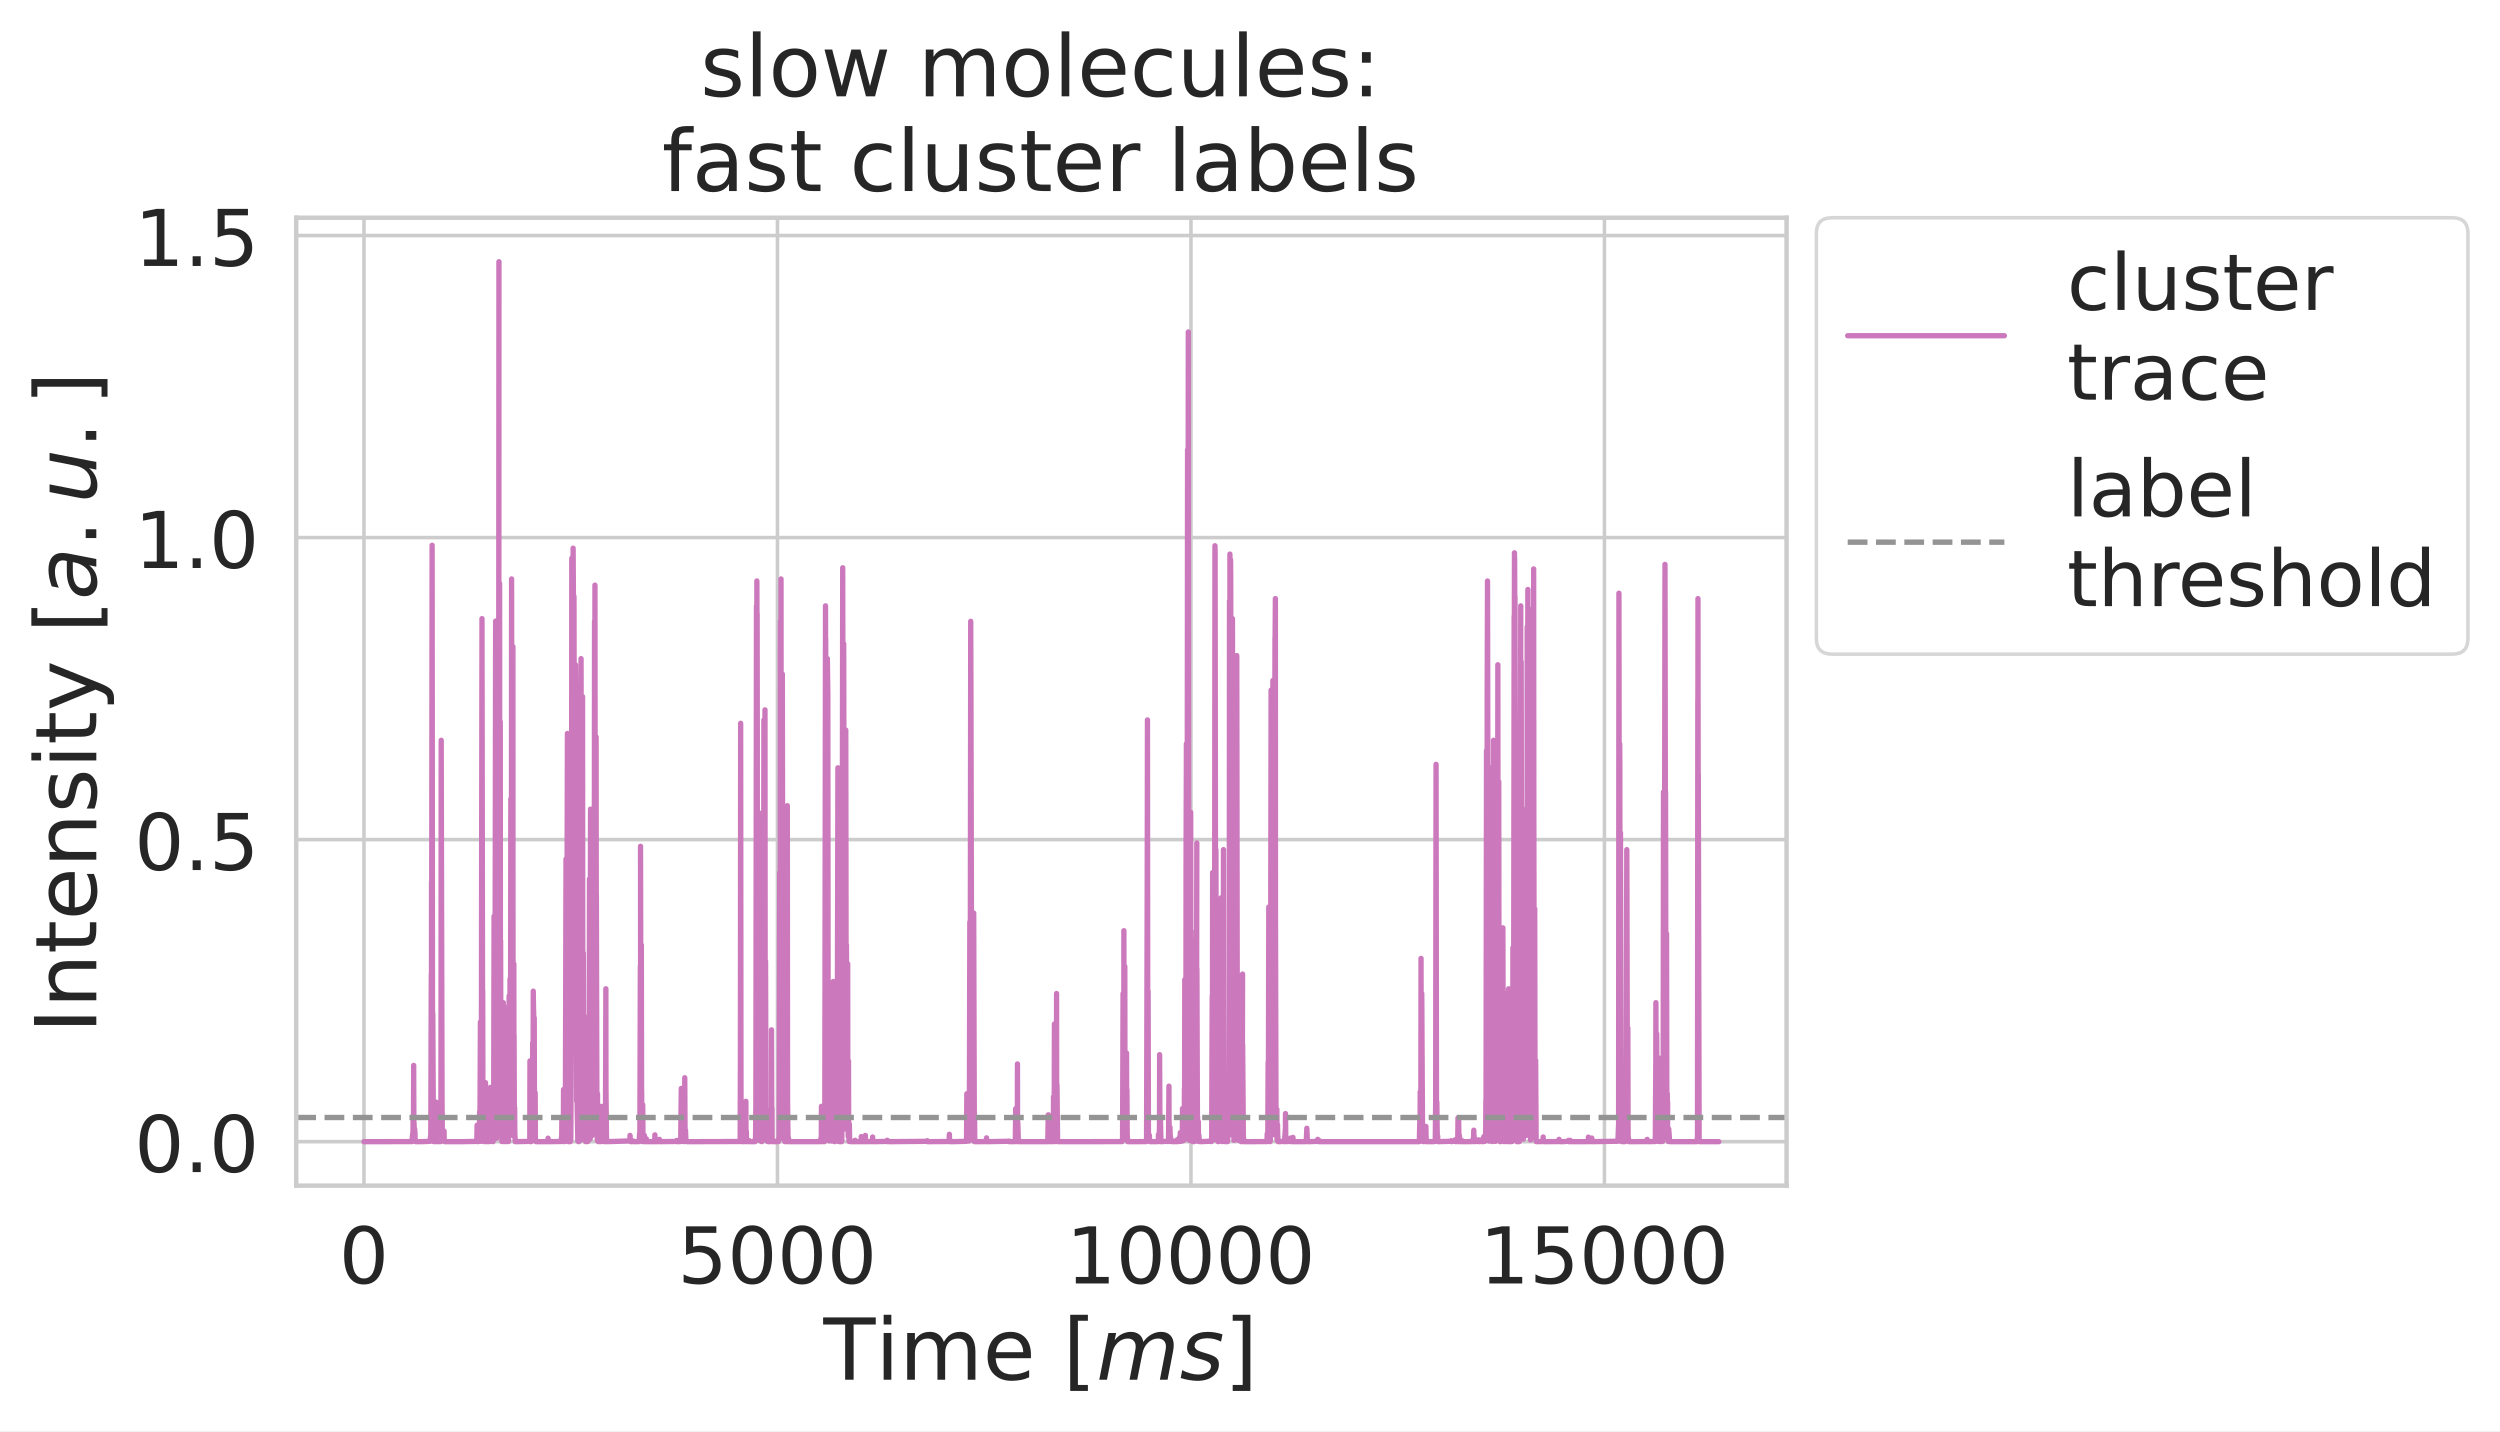<?xml version="1.0" encoding="UTF-8"?>
<svg xmlns="http://www.w3.org/2000/svg" xmlns:xlink="http://www.w3.org/1999/xlink" width="561.619pt" height="321.668pt" viewBox="0 0 561.619 321.668" version="1.1">
<rect x="0" y="0" width="561.619" height="321.668" fill="#808080" stroke="none"/>
<defs>
<g>
<symbol overflow="visible" id="glyph0-0">
<path style="stroke:none;" d="M 5.598 -11.688 C 4.699 -11.688 4.031 -11.246 3.574 -10.367 C 3.113 -9.488 2.902 -8.168 2.902 -6.406 C 2.902 -4.645 3.113 -3.328 3.574 -2.445 C 4.031 -1.566 4.699 -1.125 5.598 -1.125 C 6.496 -1.125 7.164 -1.566 7.621 -2.445 C 8.062 -3.328 8.289 -4.645 8.289 -6.406 C 8.289 -8.168 8.062 -9.488 7.621 -10.367 C 7.164 -11.246 6.496 -11.688 5.598 -11.688 Z M 5.598 -13.059 C 7.023 -13.059 8.113 -12.477 8.887 -11.352 C 9.645 -10.207 10.031 -8.555 10.031 -6.406 C 10.031 -4.242 9.645 -2.586 8.887 -1.461 C 8.113 -0.336 7.023 0.23 5.578 0.23 C 4.137 0.23 3.043 -0.336 2.289 -1.461 C 1.531 -2.586 1.16 -4.242 1.16 -6.406 C 1.16 -8.555 1.531 -10.207 2.289 -11.352 C 3.043 -12.477 4.152 -13.059 5.598 -13.059 Z M 5.598 -13.059 "/>
</symbol>
<symbol overflow="visible" id="glyph0-1">
<path style="stroke:none;" d="M 1.902 -12.832 L 8.711 -12.832 L 8.711 -11.371 L 3.484 -11.371 L 3.484 -8.219 C 3.73 -8.309 3.996 -8.379 4.242 -8.414 C 4.488 -8.449 4.754 -8.484 5 -8.484 C 6.426 -8.484 7.551 -8.078 8.395 -7.305 C 9.238 -6.512 9.664 -5.457 9.664 -4.117 C 9.664 -2.727 9.223 -1.656 8.359 -0.898 C 7.496 -0.141 6.281 0.23 4.734 0.23 C 4.188 0.23 3.645 0.176 3.078 0.105 C 2.516 0.02 1.953 -0.105 1.355 -0.301 L 1.355 -2.043 C 1.867 -1.762 2.395 -1.547 2.957 -1.406 C 3.504 -1.266 4.082 -1.215 4.699 -1.215 C 5.684 -1.215 6.477 -1.461 7.059 -1.988 C 7.621 -2.516 7.922 -3.223 7.922 -4.117 C 7.922 -5 7.621 -5.703 7.059 -6.23 C 6.477 -6.758 5.684 -7.023 4.699 -7.023 C 4.242 -7.023 3.766 -6.969 3.309 -6.863 C 2.852 -6.758 2.375 -6.602 1.902 -6.391 Z M 1.902 -12.832 "/>
</symbol>
<symbol overflow="visible" id="glyph0-2">
<path style="stroke:none;" d="M 2.184 -1.461 L 5.016 -1.461 L 5.016 -11.246 L 1.938 -10.629 L 1.938 -12.215 L 5 -12.832 L 6.742 -12.832 L 6.742 -1.461 L 9.574 -1.461 L 9.574 0 L 2.184 0 Z M 2.184 -1.461 "/>
</symbol>
<symbol overflow="visible" id="glyph0-3">
<path style="stroke:none;" d="M 1.883 -2.184 L 3.695 -2.184 L 3.695 0 L 1.883 0 Z M 1.883 -2.184 "/>
</symbol>
<symbol overflow="visible" id="glyph0-4">
<path style="stroke:none;" d="M 8.59 -9.258 L 8.59 -7.777 C 8.133 -8.027 7.691 -8.203 7.234 -8.324 C 6.777 -8.449 6.336 -8.52 5.879 -8.52 C 4.859 -8.52 4.047 -8.184 3.484 -7.531 C 2.922 -6.883 2.641 -5.965 2.641 -4.805 C 2.641 -3.625 2.922 -2.711 3.484 -2.059 C 4.047 -1.406 4.859 -1.09 5.879 -1.09 C 6.336 -1.09 6.777 -1.145 7.234 -1.266 C 7.691 -1.391 8.133 -1.586 8.59 -1.832 L 8.59 -0.371 C 8.133 -0.16 7.672 0 7.215 0.09 C 6.742 0.176 6.23 0.23 5.703 0.23 C 4.258 0.23 3.098 -0.211 2.254 -1.125 C 1.391 -2.023 0.969 -3.258 0.969 -4.805 C 0.969 -6.371 1.391 -7.602 2.254 -8.5 C 3.113 -9.398 4.293 -9.855 5.809 -9.855 C 6.301 -9.855 6.777 -9.805 7.234 -9.699 C 7.691 -9.594 8.148 -9.453 8.59 -9.258 Z M 8.59 -9.258 "/>
</symbol>
<symbol overflow="visible" id="glyph0-5">
<path style="stroke:none;" d="M 1.656 -13.375 L 3.238 -13.375 L 3.238 0 L 1.656 0 Z M 1.656 -13.375 "/>
</symbol>
<symbol overflow="visible" id="glyph0-6">
<path style="stroke:none;" d="M 1.496 -3.801 L 1.496 -9.629 L 3.078 -9.629 L 3.078 -3.855 C 3.078 -2.938 3.258 -2.27 3.609 -1.812 C 3.961 -1.355 4.488 -1.125 5.211 -1.125 C 6.055 -1.125 6.742 -1.391 7.234 -1.938 C 7.727 -2.48 7.973 -3.223 7.973 -4.172 L 7.973 -9.629 L 9.559 -9.629 L 9.559 0 L 7.973 0 L 7.973 -1.477 C 7.586 -0.879 7.129 -0.457 6.637 -0.176 C 6.125 0.09 5.543 0.23 4.875 0.23 C 3.766 0.23 2.922 -0.105 2.359 -0.793 C 1.777 -1.461 1.496 -2.465 1.496 -3.801 Z M 5.473 -9.855 Z M 5.473 -9.855 "/>
</symbol>
<symbol overflow="visible" id="glyph0-7">
<path style="stroke:none;" d="M 7.797 -9.344 L 7.797 -7.848 C 7.34 -8.062 6.883 -8.238 6.406 -8.359 C 5.914 -8.465 5.422 -8.535 4.91 -8.535 C 4.117 -8.535 3.52 -8.414 3.133 -8.168 C 2.746 -7.922 2.551 -7.566 2.551 -7.094 C 2.551 -6.723 2.691 -6.441 2.973 -6.23 C 3.258 -6.02 3.82 -5.809 4.664 -5.633 L 5.211 -5.508 C 6.336 -5.262 7.129 -4.91 7.602 -4.488 C 8.062 -4.047 8.309 -3.434 8.309 -2.656 C 8.309 -1.762 7.957 -1.055 7.25 -0.547 C 6.547 -0.02 5.562 0.23 4.328 0.23 C 3.801 0.23 3.273 0.176 2.711 0.09 C 2.148 0 1.566 -0.141 0.949 -0.352 L 0.949 -1.988 C 1.531 -1.672 2.113 -1.441 2.676 -1.301 C 3.238 -1.145 3.801 -1.074 4.363 -1.074 C 5.105 -1.074 5.684 -1.195 6.09 -1.441 C 6.477 -1.691 6.688 -2.059 6.688 -2.535 C 6.688 -2.957 6.531 -3.293 6.246 -3.52 C 5.965 -3.75 5.332 -3.977 4.348 -4.188 L 3.801 -4.312 C 2.816 -4.523 2.094 -4.84 1.672 -5.262 C 1.23 -5.684 1.02 -6.266 1.02 -7.023 C 1.02 -7.922 1.336 -8.625 1.973 -9.117 C 2.605 -9.609 3.52 -9.855 4.719 -9.855 C 5.297 -9.855 5.844 -9.805 6.371 -9.715 C 6.883 -9.629 7.355 -9.504 7.797 -9.344 Z M 7.797 -9.344 "/>
</symbol>
<symbol overflow="visible" id="glyph0-8">
<path style="stroke:none;" d="M 3.223 -12.355 L 3.223 -9.629 L 6.477 -9.629 L 6.477 -8.395 L 3.223 -8.395 L 3.223 -3.168 C 3.223 -2.375 3.328 -1.867 3.539 -1.656 C 3.75 -1.426 4.188 -1.32 4.859 -1.32 L 6.477 -1.32 L 6.477 0 L 4.859 0 C 3.625 0 2.781 -0.23 2.324 -0.688 C 1.867 -1.145 1.637 -1.973 1.637 -3.168 L 1.637 -8.395 L 0.477 -8.395 L 0.477 -9.629 L 1.637 -9.629 L 1.637 -12.355 Z M 3.223 -12.355 "/>
</symbol>
<symbol overflow="visible" id="glyph0-9">
<path style="stroke:none;" d="M 9.891 -5.211 L 9.891 -4.434 L 2.621 -4.434 C 2.691 -3.344 3.008 -2.5 3.609 -1.938 C 4.188 -1.371 5 -1.09 6.055 -1.09 C 6.652 -1.09 7.25 -1.16 7.812 -1.301 C 8.379 -1.441 8.957 -1.672 9.523 -1.988 L 9.523 -0.492 C 8.957 -0.246 8.379 -0.055 7.777 0.055 C 7.18 0.16 6.566 0.23 5.965 0.23 C 4.418 0.23 3.203 -0.211 2.305 -1.09 C 1.406 -1.973 0.969 -3.188 0.969 -4.719 C 0.969 -6.281 1.391 -7.531 2.234 -8.465 C 3.078 -9.379 4.242 -9.855 5.684 -9.855 C 6.988 -9.855 8.008 -9.434 8.766 -8.605 C 9.504 -7.762 9.891 -6.637 9.891 -5.211 Z M 8.309 -5.668 C 8.289 -6.531 8.043 -7.215 7.586 -7.742 C 7.109 -8.254 6.477 -8.52 5.703 -8.52 C 4.824 -8.52 4.117 -8.254 3.59 -7.762 C 3.062 -7.27 2.746 -6.566 2.676 -5.668 Z M 8.309 -5.668 "/>
</symbol>
<symbol overflow="visible" id="glyph0-10">
<path style="stroke:none;" d="M 7.234 -8.148 C 7.059 -8.254 6.863 -8.324 6.652 -8.379 C 6.441 -8.414 6.211 -8.449 5.965 -8.449 C 5.07 -8.449 4.383 -8.148 3.906 -7.566 C 3.414 -6.988 3.188 -6.16 3.188 -5.07 L 3.188 0 L 1.602 0 L 1.602 -9.629 L 3.188 -9.629 L 3.188 -8.133 C 3.504 -8.711 3.941 -9.152 4.469 -9.434 C 5 -9.715 5.648 -9.855 6.426 -9.855 C 6.531 -9.855 6.652 -9.84 6.793 -9.84 C 6.918 -9.82 7.059 -9.805 7.234 -9.77 Z M 7.234 -8.148 "/>
</symbol>
<symbol overflow="visible" id="glyph0-11">
<path style="stroke:none;" d="M 6.035 -4.84 C 4.754 -4.84 3.871 -4.68 3.379 -4.398 C 2.887 -4.102 2.641 -3.609 2.641 -2.902 C 2.641 -2.34 2.816 -1.883 3.188 -1.566 C 3.555 -1.23 4.066 -1.074 4.699 -1.074 C 5.578 -1.074 6.281 -1.371 6.812 -2.008 C 7.34 -2.621 7.602 -3.449 7.602 -4.488 L 7.602 -4.84 Z M 9.188 -5.492 L 9.188 0 L 7.602 0 L 7.602 -1.461 C 7.234 -0.863 6.777 -0.441 6.246 -0.176 C 5.719 0.09 5.051 0.23 4.277 0.23 C 3.293 0.23 2.5 -0.035 1.918 -0.582 C 1.336 -1.125 1.055 -1.867 1.055 -2.797 C 1.055 -3.871 1.406 -4.68 2.148 -5.246 C 2.867 -5.789 3.941 -6.07 5.387 -6.07 L 7.602 -6.07 L 7.602 -6.23 C 7.602 -6.953 7.355 -7.516 6.883 -7.922 C 6.406 -8.309 5.738 -8.52 4.875 -8.52 C 4.312 -8.52 3.785 -8.449 3.258 -8.309 C 2.727 -8.168 2.234 -7.973 1.762 -7.727 L 1.762 -9.188 C 2.324 -9.398 2.887 -9.574 3.434 -9.68 C 3.977 -9.785 4.504 -9.855 5.035 -9.855 C 6.426 -9.855 7.461 -9.488 8.148 -8.766 C 8.836 -8.043 9.188 -6.953 9.188 -5.492 Z M 9.188 -5.492 "/>
</symbol>
<symbol overflow="visible" id="glyph0-12">
<path style="stroke:none;" d="M 8.57 -4.805 C 8.57 -5.965 8.324 -6.863 7.848 -7.531 C 7.355 -8.203 6.707 -8.535 5.879 -8.535 C 5.035 -8.535 4.383 -8.203 3.906 -7.531 C 3.414 -6.863 3.188 -5.965 3.188 -4.805 C 3.188 -3.645 3.414 -2.727 3.906 -2.059 C 4.383 -1.391 5.035 -1.074 5.879 -1.074 C 6.707 -1.074 7.355 -1.391 7.848 -2.059 C 8.324 -2.727 8.57 -3.645 8.57 -4.805 Z M 3.188 -8.168 C 3.504 -8.73 3.926 -9.152 4.434 -9.434 C 4.945 -9.715 5.562 -9.855 6.266 -9.855 C 7.426 -9.855 8.379 -9.379 9.117 -8.465 C 9.84 -7.531 10.207 -6.32 10.207 -4.805 C 10.207 -3.293 9.84 -2.059 9.117 -1.145 C 8.379 -0.23 7.426 0.23 6.266 0.23 C 5.562 0.23 4.945 0.09 4.434 -0.176 C 3.926 -0.441 3.504 -0.863 3.188 -1.441 L 3.188 0 L 1.602 0 L 1.602 -13.375 L 3.188 -13.375 Z M 3.188 -8.168 "/>
</symbol>
<symbol overflow="visible" id="glyph0-13">
<path style="stroke:none;" d="M 9.664 -5.809 L 9.664 0 L 8.078 0 L 8.078 -5.754 C 8.078 -6.672 7.887 -7.34 7.531 -7.797 C 7.18 -8.254 6.652 -8.484 5.949 -8.484 C 5.086 -8.484 4.418 -8.203 3.926 -7.656 C 3.434 -7.109 3.188 -6.371 3.188 -5.438 L 3.188 0 L 1.602 0 L 1.602 -13.375 L 3.188 -13.375 L 3.188 -8.133 C 3.555 -8.695 3.996 -9.133 4.523 -9.414 C 5.035 -9.699 5.633 -9.855 6.301 -9.855 C 7.391 -9.855 8.238 -9.504 8.801 -8.816 C 9.363 -8.133 9.664 -7.129 9.664 -5.809 Z M 9.664 -5.809 "/>
</symbol>
<symbol overflow="visible" id="glyph0-14">
<path style="stroke:none;" d="M 5.387 -8.52 C 4.539 -8.52 3.871 -8.184 3.379 -7.516 C 2.887 -6.848 2.641 -5.949 2.641 -4.805 C 2.641 -3.645 2.867 -2.746 3.363 -2.078 C 3.855 -1.406 4.523 -1.09 5.387 -1.09 C 6.23 -1.09 6.898 -1.406 7.391 -2.078 C 7.887 -2.746 8.133 -3.645 8.133 -4.805 C 8.133 -5.93 7.887 -6.848 7.391 -7.516 C 6.898 -8.184 6.23 -8.52 5.387 -8.52 Z M 5.387 -9.855 C 6.758 -9.855 7.832 -9.398 8.625 -8.52 C 9.398 -7.621 9.805 -6.391 9.805 -4.805 C 9.805 -3.223 9.398 -1.988 8.625 -1.109 C 7.832 -0.211 6.758 0.23 5.387 0.23 C 3.996 0.23 2.902 -0.211 2.129 -1.109 C 1.355 -1.988 0.969 -3.223 0.969 -4.805 C 0.969 -6.391 1.355 -7.621 2.129 -8.52 C 2.902 -9.398 3.996 -9.855 5.387 -9.855 Z M 5.387 -9.855 "/>
</symbol>
<symbol overflow="visible" id="glyph0-15">
<path style="stroke:none;" d="M 7.992 -8.168 L 7.992 -13.375 L 9.574 -13.375 L 9.574 0 L 7.992 0 L 7.992 -1.441 C 7.656 -0.863 7.234 -0.441 6.723 -0.176 C 6.211 0.09 5.613 0.23 4.91 0.23 C 3.75 0.23 2.797 -0.23 2.059 -1.145 C 1.32 -2.059 0.969 -3.293 0.969 -4.805 C 0.969 -6.32 1.32 -7.531 2.059 -8.465 C 2.797 -9.379 3.75 -9.855 4.91 -9.855 C 5.613 -9.855 6.211 -9.715 6.723 -9.434 C 7.234 -9.152 7.656 -8.73 7.992 -8.168 Z M 2.605 -4.805 C 2.605 -3.645 2.832 -2.727 3.309 -2.059 C 3.785 -1.391 4.434 -1.074 5.281 -1.074 C 6.125 -1.074 6.777 -1.391 7.27 -2.059 C 7.742 -2.727 7.992 -3.645 7.992 -4.805 C 7.992 -5.965 7.742 -6.863 7.27 -7.531 C 6.777 -8.203 6.125 -8.535 5.281 -8.535 C 4.434 -8.535 3.785 -8.203 3.309 -7.531 C 2.832 -6.863 2.605 -5.965 2.605 -4.805 Z M 2.605 -4.805 "/>
</symbol>
<symbol overflow="visible" id="glyph1-0">
<path style="stroke:none;" d="M -0.039 -13.996 L 11.789 -13.996 L 11.789 -12.402 L 6.816 -12.402 L 6.816 0 L 4.914 0 L 4.914 -12.402 L -0.039 -12.402 Z M -0.039 -13.996 "/>
</symbol>
<symbol overflow="visible" id="glyph1-1">
<path style="stroke:none;" d="M 1.805 -10.504 L 3.531 -10.504 L 3.531 0 L 1.805 0 Z M 1.805 -14.594 L 3.531 -14.594 L 3.531 -12.402 L 1.805 -12.402 Z M 1.805 -14.594 "/>
</symbol>
<symbol overflow="visible" id="glyph1-2">
<path style="stroke:none;" d="M 9.984 -8.488 C 10.406 -9.254 10.926 -9.812 11.52 -10.195 C 12.113 -10.559 12.824 -10.754 13.652 -10.754 C 14.727 -10.754 15.57 -10.367 16.168 -9.602 C 16.762 -8.832 17.07 -7.738 17.07 -6.336 L 17.07 0 L 15.34 0 L 15.34 -6.277 C 15.34 -7.277 15.148 -8.027 14.805 -8.523 C 14.438 -9.004 13.902 -9.254 13.172 -9.254 C 12.27 -9.254 11.559 -8.945 11.039 -8.352 C 10.523 -7.758 10.273 -6.949 10.273 -5.934 L 10.273 0 L 8.543 0 L 8.543 -6.277 C 8.543 -7.277 8.352 -8.027 8.008 -8.523 C 7.641 -9.004 7.086 -9.254 6.355 -9.254 C 5.473 -9.254 4.762 -8.945 4.242 -8.352 C 3.727 -7.758 3.477 -6.949 3.477 -5.934 L 3.477 0 L 1.746 0 L 1.746 -10.504 L 3.477 -10.504 L 3.477 -8.871 C 3.859 -9.504 4.34 -9.984 4.895 -10.293 C 5.434 -10.598 6.086 -10.754 6.855 -10.754 C 7.621 -10.754 8.258 -10.559 8.793 -10.176 C 9.332 -9.793 9.715 -9.215 9.984 -8.488 Z M 9.984 -8.488 "/>
</symbol>
<symbol overflow="visible" id="glyph1-3">
<path style="stroke:none;" d="M 10.789 -5.684 L 10.789 -4.84 L 2.859 -4.84 C 2.938 -3.648 3.281 -2.727 3.938 -2.113 C 4.57 -1.496 5.453 -1.191 6.605 -1.191 C 7.258 -1.191 7.91 -1.266 8.523 -1.422 C 9.141 -1.574 9.773 -1.824 10.387 -2.168 L 10.387 -0.539 C 9.773 -0.27 9.141 -0.059 8.488 0.059 C 7.832 0.172 7.16 0.25 6.508 0.25 C 4.82 0.25 3.496 -0.23 2.516 -1.191 C 1.535 -2.152 1.055 -3.477 1.055 -5.145 C 1.055 -6.855 1.516 -8.219 2.438 -9.234 C 3.359 -10.234 4.629 -10.754 6.203 -10.754 C 7.621 -10.754 8.734 -10.293 9.562 -9.391 C 10.367 -8.469 10.789 -7.238 10.789 -5.684 Z M 9.062 -6.184 C 9.043 -7.125 8.773 -7.871 8.273 -8.449 C 7.758 -9.004 7.066 -9.293 6.223 -9.293 C 5.262 -9.293 4.492 -9.004 3.918 -8.469 C 3.34 -7.93 2.996 -7.16 2.918 -6.184 Z M 9.062 -6.184 "/>
</symbol>
<symbol overflow="visible" id="glyph1-4">
<path style="stroke:none;" d=""/>
</symbol>
<symbol overflow="visible" id="glyph1-5">
<path style="stroke:none;" d="M 1.652 -14.594 L 5.625 -14.594 L 5.625 -13.246 L 3.379 -13.246 L 3.379 1.172 L 5.625 1.172 L 5.625 2.516 L 1.652 2.516 Z M 1.652 -14.594 "/>
</symbol>
<symbol overflow="visible" id="glyph1-6">
<path style="stroke:none;" d="M 5.836 -14.594 L 5.836 2.516 L 1.863 2.516 L 1.863 1.172 L 4.109 1.172 L 4.109 -13.246 L 1.863 -13.246 L 1.863 -14.594 Z M 5.836 -14.594 "/>
</symbol>
<symbol overflow="visible" id="glyph1-7">
<path style="stroke:none;" d="M 8.504 -10.195 L 8.504 -8.562 C 8.008 -8.793 7.508 -8.984 6.988 -9.121 C 6.453 -9.234 5.914 -9.312 5.355 -9.312 C 4.492 -9.312 3.84 -9.176 3.418 -8.91 C 2.996 -8.641 2.785 -8.258 2.785 -7.738 C 2.785 -7.336 2.938 -7.027 3.246 -6.797 C 3.551 -6.566 4.168 -6.336 5.09 -6.145 L 5.684 -6.008 C 6.91 -5.742 7.777 -5.355 8.293 -4.895 C 8.793 -4.414 9.062 -3.742 9.062 -2.898 C 9.062 -1.922 8.68 -1.152 7.91 -0.594 C 7.141 -0.02 6.066 0.25 4.723 0.25 C 4.148 0.25 3.57 0.191 2.957 0.098 C 2.344 0 1.707 -0.152 1.035 -0.383 L 1.035 -2.168 C 1.672 -1.824 2.305 -1.574 2.918 -1.422 C 3.531 -1.246 4.148 -1.172 4.762 -1.172 C 5.566 -1.172 6.203 -1.305 6.645 -1.574 C 7.066 -1.844 7.297 -2.246 7.297 -2.766 C 7.297 -3.227 7.125 -3.59 6.816 -3.84 C 6.508 -4.09 5.816 -4.34 4.742 -4.57 L 4.148 -4.703 C 3.07 -4.934 2.285 -5.281 1.824 -5.742 C 1.344 -6.203 1.113 -6.836 1.113 -7.66 C 1.113 -8.641 1.461 -9.406 2.152 -9.945 C 2.84 -10.484 3.84 -10.754 5.145 -10.754 C 5.777 -10.754 6.375 -10.695 6.949 -10.598 C 7.508 -10.504 8.027 -10.367 8.504 -10.195 Z M 8.504 -10.195 "/>
</symbol>
<symbol overflow="visible" id="glyph1-8">
<path style="stroke:none;" d="M 1.805 -14.594 L 3.531 -14.594 L 3.531 0 L 1.805 0 Z M 1.805 -14.594 "/>
</symbol>
<symbol overflow="visible" id="glyph1-9">
<path style="stroke:none;" d="M 5.875 -9.293 C 4.953 -9.293 4.223 -8.93 3.688 -8.199 C 3.148 -7.469 2.879 -6.488 2.879 -5.242 C 2.879 -3.973 3.129 -2.996 3.668 -2.266 C 4.203 -1.535 4.934 -1.191 5.875 -1.191 C 6.797 -1.191 7.527 -1.535 8.062 -2.266 C 8.602 -2.996 8.871 -3.973 8.871 -5.242 C 8.871 -6.469 8.602 -7.469 8.062 -8.199 C 7.527 -8.93 6.797 -9.293 5.875 -9.293 Z M 5.875 -10.754 C 7.371 -10.754 8.543 -10.254 9.406 -9.293 C 10.254 -8.312 10.695 -6.969 10.695 -5.242 C 10.695 -3.512 10.254 -2.168 9.406 -1.211 C 8.543 -0.23 7.371 0.25 5.875 0.25 C 4.359 0.25 3.168 -0.23 2.324 -1.211 C 1.477 -2.168 1.055 -3.512 1.055 -5.242 C 1.055 -6.969 1.477 -8.312 2.324 -9.293 C 3.168 -10.254 4.359 -10.754 5.875 -10.754 Z M 5.875 -10.754 "/>
</symbol>
<symbol overflow="visible" id="glyph1-10">
<path style="stroke:none;" d="M 0.805 -10.504 L 2.535 -10.504 L 4.684 -2.305 L 6.836 -10.504 L 8.871 -10.504 L 11.02 -2.305 L 13.172 -10.504 L 14.898 -10.504 L 12.152 0 L 10.117 0 L 7.852 -8.602 L 5.586 0 L 3.551 0 Z M 0.805 -10.504 "/>
</symbol>
<symbol overflow="visible" id="glyph1-11">
<path style="stroke:none;" d="M 9.371 -10.098 L 9.371 -8.488 C 8.871 -8.754 8.391 -8.945 7.891 -9.082 C 7.391 -9.215 6.91 -9.293 6.414 -9.293 C 5.301 -9.293 4.414 -8.93 3.801 -8.219 C 3.188 -7.508 2.879 -6.508 2.879 -5.242 C 2.879 -3.957 3.188 -2.957 3.801 -2.246 C 4.414 -1.535 5.301 -1.191 6.414 -1.191 C 6.91 -1.191 7.391 -1.246 7.891 -1.383 C 8.391 -1.516 8.871 -1.727 9.371 -1.996 L 9.371 -0.402 C 8.871 -0.172 8.371 0 7.871 0.098 C 7.355 0.191 6.797 0.25 6.223 0.25 C 4.645 0.25 3.379 -0.23 2.457 -1.23 C 1.516 -2.207 1.055 -3.551 1.055 -5.242 C 1.055 -6.949 1.516 -8.293 2.457 -9.273 C 3.398 -10.254 4.684 -10.754 6.336 -10.754 C 6.875 -10.754 7.391 -10.695 7.891 -10.578 C 8.391 -10.465 8.891 -10.309 9.371 -10.098 Z M 9.371 -10.098 "/>
</symbol>
<symbol overflow="visible" id="glyph1-12">
<path style="stroke:none;" d="M 1.633 -4.148 L 1.633 -10.504 L 3.359 -10.504 L 3.359 -4.203 C 3.359 -3.207 3.551 -2.477 3.938 -1.977 C 4.32 -1.477 4.895 -1.23 5.684 -1.23 C 6.605 -1.23 7.355 -1.516 7.891 -2.113 C 8.43 -2.707 8.699 -3.512 8.699 -4.551 L 8.699 -10.504 L 10.426 -10.504 L 10.426 0 L 8.699 0 L 8.699 -1.613 C 8.273 -0.961 7.777 -0.5 7.238 -0.191 C 6.68 0.098 6.047 0.25 5.32 0.25 C 4.109 0.25 3.188 -0.113 2.574 -0.863 C 1.938 -1.594 1.633 -2.688 1.633 -4.148 Z M 5.973 -10.754 Z M 5.973 -10.754 "/>
</symbol>
<symbol overflow="visible" id="glyph1-13">
<path style="stroke:none;" d="M 2.246 -2.379 L 4.223 -2.379 L 4.223 0 L 2.246 0 Z M 2.246 -9.926 L 4.223 -9.926 L 4.223 -7.547 L 2.246 -7.547 Z M 2.246 -9.926 "/>
</symbol>
<symbol overflow="visible" id="glyph1-14">
<path style="stroke:none;" d="M 7.125 -14.594 L 7.125 -13.152 L 5.473 -13.152 C 4.859 -13.152 4.414 -13.02 4.188 -12.77 C 3.938 -12.52 3.82 -12.078 3.82 -11.426 L 3.82 -10.504 L 6.664 -10.504 L 6.664 -9.16 L 3.82 -9.16 L 3.82 0 L 2.094 0 L 2.094 -9.16 L 0.441 -9.16 L 0.441 -10.504 L 2.094 -10.504 L 2.094 -11.23 C 2.094 -12.383 2.363 -13.246 2.898 -13.785 C 3.438 -14.324 4.301 -14.594 5.492 -14.594 Z M 7.125 -14.594 "/>
</symbol>
<symbol overflow="visible" id="glyph1-15">
<path style="stroke:none;" d="M 6.586 -5.281 C 5.184 -5.281 4.223 -5.105 3.688 -4.801 C 3.148 -4.473 2.879 -3.938 2.879 -3.168 C 2.879 -2.555 3.07 -2.055 3.477 -1.707 C 3.879 -1.344 4.434 -1.172 5.125 -1.172 C 6.086 -1.172 6.855 -1.496 7.43 -2.188 C 8.008 -2.859 8.293 -3.762 8.293 -4.895 L 8.293 -5.281 Z M 10.023 -5.992 L 10.023 0 L 8.293 0 L 8.293 -1.594 C 7.891 -0.941 7.391 -0.48 6.816 -0.191 C 6.238 0.098 5.512 0.25 4.664 0.25 C 3.59 0.25 2.727 -0.039 2.094 -0.633 C 1.461 -1.23 1.152 -2.035 1.152 -3.055 C 1.152 -4.223 1.535 -5.105 2.344 -5.723 C 3.129 -6.316 4.301 -6.625 5.875 -6.625 L 8.293 -6.625 L 8.293 -6.797 C 8.293 -7.586 8.027 -8.199 7.508 -8.641 C 6.988 -9.062 6.258 -9.293 5.32 -9.293 C 4.703 -9.293 4.129 -9.215 3.551 -9.062 C 2.977 -8.91 2.438 -8.699 1.922 -8.43 L 1.922 -10.023 C 2.535 -10.254 3.148 -10.445 3.742 -10.559 C 4.34 -10.676 4.914 -10.754 5.492 -10.754 C 7.008 -10.754 8.141 -10.348 8.891 -9.562 C 9.637 -8.773 10.023 -7.586 10.023 -5.992 Z M 10.023 -5.992 "/>
</symbol>
<symbol overflow="visible" id="glyph1-16">
<path style="stroke:none;" d="M 3.512 -13.477 L 3.512 -10.504 L 7.066 -10.504 L 7.066 -9.16 L 3.512 -9.16 L 3.512 -3.457 C 3.512 -2.594 3.629 -2.035 3.859 -1.805 C 4.09 -1.555 4.57 -1.441 5.301 -1.441 L 7.066 -1.441 L 7.066 0 L 5.301 0 C 3.957 0 3.035 -0.25 2.535 -0.75 C 2.035 -1.246 1.785 -2.152 1.785 -3.457 L 1.785 -9.16 L 0.52 -9.16 L 0.52 -10.504 L 1.785 -10.504 L 1.785 -13.477 Z M 3.512 -13.477 "/>
</symbol>
<symbol overflow="visible" id="glyph1-17">
<path style="stroke:none;" d="M 7.891 -8.891 C 7.699 -9.004 7.488 -9.082 7.258 -9.141 C 7.027 -9.176 6.777 -9.215 6.508 -9.215 C 5.531 -9.215 4.781 -8.891 4.262 -8.258 C 3.727 -7.621 3.477 -6.719 3.477 -5.531 L 3.477 0 L 1.746 0 L 1.746 -10.504 L 3.477 -10.504 L 3.477 -8.871 C 3.82 -9.504 4.301 -9.984 4.875 -10.293 C 5.453 -10.598 6.164 -10.754 7.008 -10.754 C 7.125 -10.754 7.258 -10.734 7.41 -10.734 C 7.547 -10.715 7.699 -10.695 7.891 -10.656 Z M 7.891 -8.891 "/>
</symbol>
<symbol overflow="visible" id="glyph1-18">
<path style="stroke:none;" d="M 9.352 -5.242 C 9.352 -6.508 9.082 -7.488 8.562 -8.219 C 8.027 -8.945 7.316 -9.312 6.414 -9.312 C 5.492 -9.312 4.781 -8.945 4.262 -8.219 C 3.727 -7.488 3.477 -6.508 3.477 -5.242 C 3.477 -3.973 3.727 -2.977 4.262 -2.246 C 4.781 -1.516 5.492 -1.172 6.414 -1.172 C 7.316 -1.172 8.027 -1.516 8.562 -2.246 C 9.082 -2.977 9.352 -3.973 9.352 -5.242 Z M 3.477 -8.91 C 3.82 -9.523 4.281 -9.984 4.84 -10.293 C 5.395 -10.598 6.066 -10.754 6.836 -10.754 C 8.102 -10.754 9.141 -10.234 9.945 -9.234 C 10.734 -8.219 11.137 -6.895 11.137 -5.242 C 11.137 -3.59 10.734 -2.246 9.945 -1.246 C 9.141 -0.25 8.102 0.25 6.836 0.25 C 6.066 0.25 5.395 0.098 4.84 -0.191 C 4.281 -0.48 3.82 -0.941 3.477 -1.574 L 3.477 0 L 1.746 0 L 1.746 -14.594 L 3.477 -14.594 Z M 3.477 -8.91 "/>
</symbol>
<symbol overflow="visible" id="glyph2-0">
<path style="stroke:none;" d="M 17.242 -6.336 L 16.012 0 L 14.285 0 L 15.496 -6.277 C 15.531 -6.547 15.57 -6.777 15.609 -6.969 C 15.629 -7.16 15.648 -7.316 15.648 -7.469 C 15.648 -8.027 15.477 -8.469 15.168 -8.773 C 14.859 -9.082 14.418 -9.254 13.863 -9.254 C 13.02 -9.254 12.27 -8.93 11.617 -8.312 C 10.965 -7.68 10.539 -6.855 10.348 -5.855 L 9.195 0 L 7.469 0 L 8.699 -6.277 C 8.734 -6.508 8.773 -6.719 8.812 -6.91 C 8.832 -7.105 8.852 -7.297 8.852 -7.449 C 8.852 -8.027 8.68 -8.469 8.371 -8.773 C 8.062 -9.082 7.621 -9.254 7.086 -9.254 C 6.238 -9.254 5.473 -8.93 4.82 -8.312 C 4.168 -7.68 3.742 -6.855 3.551 -5.855 L 2.398 0 L 0.672 0 L 2.727 -10.504 L 4.453 -10.504 L 4.129 -8.871 C 4.59 -9.484 5.125 -9.945 5.762 -10.273 C 6.395 -10.578 7.066 -10.754 7.797 -10.754 C 8.543 -10.754 9.16 -10.539 9.656 -10.156 C 10.156 -9.754 10.445 -9.195 10.559 -8.488 C 11.078 -9.215 11.691 -9.793 12.383 -10.176 C 13.074 -10.559 13.805 -10.754 14.574 -10.754 C 15.457 -10.754 16.148 -10.484 16.645 -9.965 C 17.145 -9.445 17.395 -8.719 17.395 -7.777 C 17.395 -7.566 17.375 -7.336 17.355 -7.086 C 17.32 -6.836 17.281 -6.586 17.242 -6.336 Z M 17.242 -6.336 "/>
</symbol>
<symbol overflow="visible" id="glyph2-1">
<path style="stroke:none;" d="M 9.602 -10.195 L 9.273 -8.562 C 8.812 -8.793 8.312 -8.984 7.812 -9.121 C 7.316 -9.234 6.797 -9.312 6.258 -9.312 C 5.336 -9.312 4.629 -9.16 4.109 -8.852 C 3.59 -8.543 3.34 -8.121 3.34 -7.586 C 3.34 -6.969 3.938 -6.488 5.164 -6.164 C 5.242 -6.125 5.32 -6.105 5.355 -6.105 L 5.914 -5.934 C 7.066 -5.605 7.832 -5.262 8.219 -4.914 C 8.602 -4.57 8.793 -4.09 8.793 -3.496 C 8.793 -2.379 8.352 -1.477 7.469 -0.789 C 6.586 -0.098 5.414 0.25 3.992 0.25 C 3.438 0.25 2.859 0.191 2.246 0.098 C 1.633 0 0.941 -0.152 0.211 -0.383 L 0.559 -2.168 C 1.172 -1.824 1.805 -1.574 2.418 -1.422 C 3.035 -1.246 3.609 -1.172 4.188 -1.172 C 5.031 -1.172 5.703 -1.344 6.238 -1.707 C 6.758 -2.074 7.027 -2.535 7.027 -3.09 C 7.027 -3.688 6.336 -4.168 4.953 -4.551 L 4.781 -4.59 L 4.188 -4.742 C 3.301 -4.973 2.648 -5.262 2.246 -5.645 C 1.844 -6.027 1.652 -6.508 1.652 -7.105 C 1.652 -8.219 2.055 -9.121 2.898 -9.773 C 3.742 -10.426 4.875 -10.754 6.336 -10.754 C 6.91 -10.754 7.469 -10.695 8.008 -10.598 C 8.543 -10.504 9.062 -10.367 9.602 -10.195 Z M 9.602 -10.195 "/>
</symbol>
<symbol overflow="visible" id="glyph3-0">
<path style="stroke:none;" d="M -13.996 -1.883 L -13.996 -3.781 L 0 -3.781 L 0 -1.883 Z M -13.996 -1.883 "/>
</symbol>
<symbol overflow="visible" id="glyph3-1">
<path style="stroke:none;" d="M -6.336 -10.539 L 0 -10.539 L 0 -8.812 L -6.277 -8.812 C -7.277 -8.812 -8.008 -8.602 -8.504 -8.219 C -9.004 -7.832 -9.254 -7.258 -9.254 -6.488 C -9.254 -5.547 -8.945 -4.82 -8.352 -4.281 C -7.758 -3.742 -6.949 -3.477 -5.934 -3.477 L 0 -3.477 L 0 -1.746 L -10.504 -1.746 L -10.504 -3.477 L -8.871 -3.477 C -9.484 -3.879 -9.965 -4.359 -10.273 -4.934 C -10.578 -5.492 -10.754 -6.145 -10.754 -6.875 C -10.754 -8.062 -10.367 -8.984 -9.621 -9.602 C -8.871 -10.215 -7.777 -10.539 -6.336 -10.539 Z M -6.336 -10.539 "/>
</symbol>
<symbol overflow="visible" id="glyph3-2">
<path style="stroke:none;" d="M -13.477 -3.512 L -10.504 -3.512 L -10.504 -7.066 L -9.16 -7.066 L -9.16 -3.512 L -3.457 -3.512 C -2.594 -3.512 -2.035 -3.629 -1.805 -3.859 C -1.555 -4.09 -1.441 -4.57 -1.441 -5.301 L -1.441 -7.066 L 0 -7.066 L 0 -5.301 C 0 -3.957 -0.25 -3.035 -0.75 -2.535 C -1.246 -2.035 -2.152 -1.785 -3.457 -1.785 L -9.16 -1.785 L -9.16 -0.52 L -10.504 -0.52 L -10.504 -1.785 L -13.477 -1.785 Z M -13.477 -3.512 "/>
</symbol>
<symbol overflow="visible" id="glyph3-3">
<path style="stroke:none;" d="M -5.684 -10.789 L -4.84 -10.789 L -4.84 -2.859 C -3.648 -2.938 -2.727 -3.281 -2.113 -3.938 C -1.496 -4.57 -1.191 -5.453 -1.191 -6.605 C -1.191 -7.258 -1.266 -7.91 -1.422 -8.523 C -1.574 -9.141 -1.824 -9.773 -2.168 -10.387 L -0.539 -10.387 C -0.27 -9.773 -0.059 -9.141 0.059 -8.488 C 0.172 -7.832 0.25 -7.16 0.25 -6.508 C 0.25 -4.82 -0.23 -3.496 -1.191 -2.516 C -2.152 -1.535 -3.477 -1.055 -5.145 -1.055 C -6.855 -1.055 -8.219 -1.516 -9.234 -2.438 C -10.234 -3.359 -10.754 -4.629 -10.754 -6.203 C -10.754 -7.621 -10.293 -8.734 -9.391 -9.562 C -8.469 -10.367 -7.238 -10.789 -5.684 -10.789 Z M -6.184 -9.062 C -7.125 -9.043 -7.871 -8.773 -8.449 -8.273 C -9.004 -7.758 -9.293 -7.066 -9.293 -6.223 C -9.293 -5.262 -9.004 -4.492 -8.469 -3.918 C -7.93 -3.34 -7.16 -2.996 -6.184 -2.918 Z M -6.184 -9.062 "/>
</symbol>
<symbol overflow="visible" id="glyph3-4">
<path style="stroke:none;" d="M -10.195 -8.504 L -8.562 -8.504 C -8.793 -8.008 -8.984 -7.508 -9.121 -6.988 C -9.234 -6.453 -9.312 -5.914 -9.312 -5.355 C -9.312 -4.492 -9.176 -3.84 -8.91 -3.418 C -8.641 -2.996 -8.258 -2.785 -7.738 -2.785 C -7.336 -2.785 -7.027 -2.938 -6.797 -3.246 C -6.566 -3.551 -6.336 -4.168 -6.145 -5.09 L -6.008 -5.684 C -5.742 -6.91 -5.355 -7.777 -4.895 -8.293 C -4.414 -8.793 -3.742 -9.062 -2.898 -9.062 C -1.922 -9.062 -1.152 -8.68 -0.594 -7.91 C -0.02 -7.141 0.25 -6.066 0.25 -4.723 C 0.25 -4.148 0.191 -3.57 0.098 -2.957 C 0 -2.344 -0.152 -1.707 -0.383 -1.035 L -2.168 -1.035 C -1.824 -1.672 -1.574 -2.305 -1.422 -2.918 C -1.246 -3.531 -1.172 -4.148 -1.172 -4.762 C -1.172 -5.566 -1.305 -6.203 -1.574 -6.645 C -1.844 -7.066 -2.246 -7.297 -2.766 -7.297 C -3.227 -7.297 -3.59 -7.125 -3.84 -6.816 C -4.09 -6.508 -4.34 -5.816 -4.57 -4.742 L -4.703 -4.148 C -4.934 -3.07 -5.281 -2.285 -5.742 -1.824 C -6.203 -1.344 -6.836 -1.113 -7.66 -1.113 C -8.641 -1.113 -9.406 -1.461 -9.945 -2.152 C -10.484 -2.84 -10.754 -3.84 -10.754 -5.145 C -10.754 -5.777 -10.695 -6.375 -10.598 -6.949 C -10.504 -7.508 -10.367 -8.027 -10.195 -8.504 Z M -10.195 -8.504 "/>
</symbol>
<symbol overflow="visible" id="glyph3-5">
<path style="stroke:none;" d="M -10.504 -1.805 L -10.504 -3.531 L 0 -3.531 L 0 -1.805 Z M -14.594 -1.805 L -14.594 -3.531 L -12.402 -3.531 L -12.402 -1.805 Z M -14.594 -1.805 "/>
</symbol>
<symbol overflow="visible" id="glyph3-6">
<path style="stroke:none;" d="M 0.961 -6.184 C 2.188 -5.684 3.016 -5.203 3.398 -4.742 C 3.781 -4.281 3.973 -3.668 3.973 -2.898 L 3.973 -1.516 L 2.535 -1.516 L 2.535 -2.535 C 2.535 -2.996 2.418 -3.359 2.188 -3.629 C 1.957 -3.898 1.441 -4.188 0.594 -4.512 L -0.172 -4.82 L -10.504 -0.574 L -10.504 -2.398 L -2.285 -5.684 L -10.504 -8.965 L -10.504 -10.789 Z M 0.961 -6.184 "/>
</symbol>
<symbol overflow="visible" id="glyph3-7">
<path style="stroke:none;" d=""/>
</symbol>
<symbol overflow="visible" id="glyph3-8">
<path style="stroke:none;" d="M -14.594 -1.652 L -14.594 -5.625 L -13.246 -5.625 L -13.246 -3.379 L 1.172 -3.379 L 1.172 -5.625 L 2.516 -5.625 L 2.516 -1.652 Z M -14.594 -1.652 "/>
</symbol>
<symbol overflow="visible" id="glyph3-9">
<path style="stroke:none;" d="M -2.379 -2.055 L -2.379 -4.031 L 0 -4.031 L 0 -2.055 Z M -2.379 -2.055 "/>
</symbol>
<symbol overflow="visible" id="glyph3-10">
<path style="stroke:none;" d="M -14.594 -5.836 L 2.516 -5.836 L 2.516 -1.863 L 1.172 -1.863 L 1.172 -4.109 L -13.246 -4.109 L -13.246 -1.863 L -14.594 -1.863 Z M -14.594 -5.836 "/>
</symbol>
<symbol overflow="visible" id="glyph4-0">
<path style="stroke:none;" d="M -5.992 -10.309 L 0 -9.141 L 0 -7.41 L -1.594 -7.738 C -0.961 -7.219 -0.5 -6.645 -0.191 -5.992 C 0.098 -5.336 0.25 -4.629 0.25 -3.84 C 0.25 -2.938 -0.02 -2.207 -0.559 -1.633 C -1.094 -1.055 -1.785 -0.789 -2.648 -0.789 C -3.879 -0.789 -4.84 -1.266 -5.547 -2.246 C -6.258 -3.227 -6.625 -4.57 -6.625 -6.297 L -6.625 -8.699 L -7.086 -8.793 C -7.125 -8.793 -7.18 -8.812 -7.238 -8.812 C -7.297 -8.812 -7.391 -8.832 -7.527 -8.832 C -8.082 -8.832 -8.523 -8.602 -8.832 -8.141 C -9.141 -7.68 -9.293 -7.047 -9.293 -6.238 C -9.293 -5.664 -9.215 -5.09 -9.062 -4.512 C -8.91 -3.918 -8.699 -3.301 -8.43 -2.688 L -10.023 -2.996 C -10.254 -3.648 -10.445 -4.281 -10.559 -4.895 C -10.676 -5.512 -10.754 -6.125 -10.754 -6.699 C -10.754 -7.93 -10.484 -8.871 -9.945 -9.523 C -9.406 -10.176 -8.621 -10.504 -7.602 -10.504 C -7.391 -10.504 -7.141 -10.484 -6.875 -10.445 C -6.586 -10.406 -6.297 -10.367 -5.992 -10.309 Z M -5.281 -8.449 L -5.281 -6.719 C -5.281 -5.301 -5.09 -4.262 -4.703 -3.59 C -4.32 -2.898 -3.742 -2.574 -2.957 -2.574 C -2.398 -2.574 -1.957 -2.746 -1.652 -3.09 C -1.344 -3.438 -1.191 -3.918 -1.191 -4.531 C -1.191 -5.453 -1.516 -6.277 -2.188 -6.969 C -2.859 -7.66 -3.762 -8.141 -4.895 -8.371 Z M -5.281 -8.449 "/>
</symbol>
<symbol overflow="visible" id="glyph4-1">
<path style="stroke:none;" d="M -4.168 -1.285 L -10.504 -2.516 L -10.504 -4.242 L -4.223 -3.016 C -3.918 -2.938 -3.648 -2.898 -3.438 -2.879 C -3.207 -2.84 -3.035 -2.84 -2.898 -2.84 C -2.363 -2.84 -1.938 -2.996 -1.652 -3.32 C -1.363 -3.648 -1.23 -4.109 -1.23 -4.703 C -1.23 -5.625 -1.535 -6.414 -2.168 -7.105 C -2.785 -7.777 -3.629 -8.219 -4.684 -8.43 L -10.504 -9.582 L -10.504 -11.309 L 0 -9.273 L 0 -7.547 L -1.652 -7.891 C -1.035 -7.391 -0.559 -6.816 -0.23 -6.145 C 0.078 -5.473 0.25 -4.762 0.25 -4.012 C 0.25 -3.09 0 -2.363 -0.48 -1.863 C -0.98 -1.344 -1.672 -1.094 -2.594 -1.094 C -2.766 -1.094 -2.996 -1.094 -3.281 -1.133 C -3.551 -1.172 -3.859 -1.211 -4.168 -1.285 Z M -4.168 -1.285 "/>
</symbol>
</g>
<clipPath id="clip1">
  <path d="M 0 0 L 561.617 0 L 561.617 321.668 L 0 321.668 Z M 0 0 "/>
</clipPath>
<clipPath id="clip2">
  <path d="M 81 48.914 L 83 48.914 L 83 266.355 L 81 266.355 Z M 81 48.914 "/>
</clipPath>
<clipPath id="clip3">
  <path d="M 174 48.914 L 176 48.914 L 176 266.355 L 174 266.355 Z M 174 48.914 "/>
</clipPath>
<clipPath id="clip4">
  <path d="M 267 48.914 L 268 48.914 L 268 266.355 L 267 266.355 Z M 267 48.914 "/>
</clipPath>
<clipPath id="clip5">
  <path d="M 360 48.914 L 361 48.914 L 361 266.355 L 360 266.355 Z M 360 48.914 "/>
</clipPath>
<clipPath id="clip6">
  <path d="M 66.547 256 L 401.348 256 L 401.348 257 L 66.547 257 Z M 66.547 256 "/>
</clipPath>
<clipPath id="clip7">
  <path d="M 66.547 188 L 401.348 188 L 401.348 190 L 66.547 190 Z M 66.547 188 "/>
</clipPath>
<clipPath id="clip8">
  <path d="M 66.547 120 L 401.348 120 L 401.348 122 L 66.547 122 Z M 66.547 120 "/>
</clipPath>
<clipPath id="clip9">
  <path d="M 66.547 52 L 401.348 52 L 401.348 54 L 66.547 54 Z M 66.547 52 "/>
</clipPath>
<clipPath id="clip10">
  <path d="M 66.547 250 L 401.348 250 L 401.348 252 L 66.547 252 Z M 66.547 250 "/>
</clipPath>
<clipPath id="clip11">
  <path d="M 396 37 L 561.617 37 L 561.617 159 L 396 159 Z M 396 37 "/>
</clipPath>
</defs>
<g id="surface1">
<g clip-path="url(#clip1)" clip-rule="nonzero">
<path style=" stroke:none;fill-rule:nonzero;fill:rgb(100%,100%,100%);fill-opacity:1;" d="M 0 321.668 L 561.617 321.668 L 561.617 0 L 0 0 Z M 0 321.668 "/>
</g>
<path style=" stroke:none;fill-rule:nonzero;fill:rgb(100%,100%,100%);fill-opacity:1;" d="M 66.547 266.355 L 401.348 266.355 L 401.348 48.914 L 66.547 48.914 Z M 66.547 266.355 "/>
<g clip-path="url(#clip2)" clip-rule="nonzero">
<path style="fill:none;stroke-width:0.8;stroke-linecap:round;stroke-linejoin:round;stroke:rgb(79.999%,79.999%,79.999%);stroke-opacity:1;stroke-miterlimit:10;" d="M 81.766 55.313 L 81.766 272.754 " transform="matrix(1,0,0,-1,0,321.668)"/>
</g>
<g style="fill:rgb(14.999%,14.999%,14.999%);fill-opacity:1;">
  <use xlink:href="#glyph0-0" x="76.156" y="288.327"/>
</g>
<g clip-path="url(#clip3)" clip-rule="nonzero">
<path style="fill:none;stroke-width:0.8;stroke-linecap:round;stroke-linejoin:round;stroke:rgb(79.999%,79.999%,79.999%);stroke-opacity:1;stroke-miterlimit:10;" d="M 174.656 55.313 L 174.656 272.754 " transform="matrix(1,0,0,-1,0,321.668)"/>
</g>
<g style="fill:rgb(14.999%,14.999%,14.999%);fill-opacity:1;">
  <use xlink:href="#glyph0-1" x="152.218" y="288.327"/>
  <use xlink:href="#glyph0-0" x="163.411" y="288.327"/>
  <use xlink:href="#glyph0-0" x="174.605" y="288.327"/>
  <use xlink:href="#glyph0-0" x="185.798" y="288.327"/>
</g>
<g clip-path="url(#clip4)" clip-rule="nonzero">
<path style="fill:none;stroke-width:0.8;stroke-linecap:round;stroke-linejoin:round;stroke:rgb(79.999%,79.999%,79.999%);stroke-opacity:1;stroke-miterlimit:10;" d="M 267.547 55.313 L 267.547 272.754 " transform="matrix(1,0,0,-1,0,321.668)"/>
</g>
<g style="fill:rgb(14.999%,14.999%,14.999%);fill-opacity:1;">
  <use xlink:href="#glyph0-2" x="239.498" y="288.327"/>
  <use xlink:href="#glyph0-0" x="250.692" y="288.327"/>
  <use xlink:href="#glyph0-0" x="261.886" y="288.327"/>
  <use xlink:href="#glyph0-0" x="273.079" y="288.327"/>
  <use xlink:href="#glyph0-0" x="284.273" y="288.327"/>
</g>
<g clip-path="url(#clip5)" clip-rule="nonzero">
<path style="fill:none;stroke-width:0.8;stroke-linecap:round;stroke-linejoin:round;stroke:rgb(79.999%,79.999%,79.999%);stroke-opacity:1;stroke-miterlimit:10;" d="M 360.434 55.313 L 360.434 272.754 " transform="matrix(1,0,0,-1,0,321.668)"/>
</g>
<g style="fill:rgb(14.999%,14.999%,14.999%);fill-opacity:1;">
  <use xlink:href="#glyph0-2" x="332.388" y="288.327"/>
  <use xlink:href="#glyph0-1" x="343.582" y="288.327"/>
  <use xlink:href="#glyph0-0" x="354.776" y="288.327"/>
  <use xlink:href="#glyph0-0" x="365.969" y="288.327"/>
  <use xlink:href="#glyph0-0" x="377.163" y="288.327"/>
</g>
<g style="fill:rgb(14.999%,14.999%,14.999%);fill-opacity:1;">
  <use xlink:href="#glyph1-0" x="184.947" y="309.952"/>
</g>
<g style="fill:rgb(14.999%,14.999%,14.999%);fill-opacity:1;">
  <use xlink:href="#glyph1-1" x="196.706" y="309.952"/>
</g>
<g style="fill:rgb(14.999%,14.999%,14.999%);fill-opacity:1;">
  <use xlink:href="#glyph1-2" x="202.054" y="309.952"/>
</g>
<g style="fill:rgb(14.999%,14.999%,14.999%);fill-opacity:1;">
  <use xlink:href="#glyph1-3" x="220.806" y="309.952"/>
</g>
<g style="fill:rgb(14.999%,14.999%,14.999%);fill-opacity:1;">
  <use xlink:href="#glyph1-4" x="232.649" y="309.952"/>
</g>
<g style="fill:rgb(14.999%,14.999%,14.999%);fill-opacity:1;">
  <use xlink:href="#glyph1-5" x="238.768" y="309.952"/>
</g>
<g style="fill:rgb(14.999%,14.999%,14.999%);fill-opacity:1;">
  <use xlink:href="#glyph2-0" x="246.278" y="309.952"/>
</g>
<g style="fill:rgb(14.999%,14.999%,14.999%);fill-opacity:1;">
  <use xlink:href="#glyph2-1" x="265.03" y="309.952"/>
</g>
<g style="fill:rgb(14.999%,14.999%,14.999%);fill-opacity:1;">
  <use xlink:href="#glyph1-6" x="275.059" y="309.952"/>
</g>
<g clip-path="url(#clip6)" clip-rule="nonzero">
<path style="fill:none;stroke-width:0.8;stroke-linecap:round;stroke-linejoin:round;stroke:rgb(79.999%,79.999%,79.999%);stroke-opacity:1;stroke-miterlimit:10;" d="M 66.547 65.195 L 401.348 65.195 " transform="matrix(1,0,0,-1,0,321.668)"/>
</g>
<g style="fill:rgb(14.999%,14.999%,14.999%);fill-opacity:1;">
  <use xlink:href="#glyph0-0" x="30.2" y="263.308"/>
  <use xlink:href="#glyph0-3" x="41.394" y="263.308"/>
  <use xlink:href="#glyph0-0" x="46.99" y="263.308"/>
</g>
<g clip-path="url(#clip7)" clip-rule="nonzero">
<path style="fill:none;stroke-width:0.8;stroke-linecap:round;stroke-linejoin:round;stroke:rgb(79.999%,79.999%,79.999%);stroke-opacity:1;stroke-miterlimit:10;" d="M 66.547 133.051 L 401.348 133.051 " transform="matrix(1,0,0,-1,0,321.668)"/>
</g>
<g style="fill:rgb(14.999%,14.999%,14.999%);fill-opacity:1;">
  <use xlink:href="#glyph0-0" x="30.2" y="195.455"/>
  <use xlink:href="#glyph0-3" x="41.394" y="195.455"/>
  <use xlink:href="#glyph0-1" x="46.99" y="195.455"/>
</g>
<g clip-path="url(#clip8)" clip-rule="nonzero">
<path style="fill:none;stroke-width:0.8;stroke-linecap:round;stroke-linejoin:round;stroke:rgb(79.999%,79.999%,79.999%);stroke-opacity:1;stroke-miterlimit:10;" d="M 66.547 200.903 L 401.348 200.903 " transform="matrix(1,0,0,-1,0,321.668)"/>
</g>
<g style="fill:rgb(14.999%,14.999%,14.999%);fill-opacity:1;">
  <use xlink:href="#glyph0-2" x="30.2" y="127.601"/>
  <use xlink:href="#glyph0-3" x="41.394" y="127.601"/>
  <use xlink:href="#glyph0-0" x="46.99" y="127.601"/>
</g>
<g clip-path="url(#clip9)" clip-rule="nonzero">
<path style="fill:none;stroke-width:0.8;stroke-linecap:round;stroke-linejoin:round;stroke:rgb(79.999%,79.999%,79.999%);stroke-opacity:1;stroke-miterlimit:10;" d="M 66.547 268.758 L 401.348 268.758 " transform="matrix(1,0,0,-1,0,321.668)"/>
</g>
<g style="fill:rgb(14.999%,14.999%,14.999%);fill-opacity:1;">
  <use xlink:href="#glyph0-2" x="30.2" y="59.748"/>
  <use xlink:href="#glyph0-3" x="41.394" y="59.748"/>
  <use xlink:href="#glyph0-1" x="46.99" y="59.748"/>
</g>
<g style="fill:rgb(14.999%,14.999%,14.999%);fill-opacity:1;">
  <use xlink:href="#glyph3-0" x="21.637" y="232.136"/>
</g>
<g style="fill:rgb(14.999%,14.999%,14.999%);fill-opacity:1;">
  <use xlink:href="#glyph3-1" x="21.637" y="226.458"/>
</g>
<g style="fill:rgb(14.999%,14.999%,14.999%);fill-opacity:1;">
  <use xlink:href="#glyph3-2" x="21.637" y="214.258"/>
</g>
<g style="fill:rgb(14.999%,14.999%,14.999%);fill-opacity:1;">
  <use xlink:href="#glyph3-3" x="21.637" y="206.71"/>
</g>
<g style="fill:rgb(14.999%,14.999%,14.999%);fill-opacity:1;">
  <use xlink:href="#glyph3-1" x="21.637" y="194.867"/>
</g>
<g style="fill:rgb(14.999%,14.999%,14.999%);fill-opacity:1;">
  <use xlink:href="#glyph3-4" x="21.637" y="182.667"/>
</g>
<g style="fill:rgb(14.999%,14.999%,14.999%);fill-opacity:1;">
  <use xlink:href="#glyph3-5" x="21.637" y="172.637"/>
</g>
<g style="fill:rgb(14.999%,14.999%,14.999%);fill-opacity:1;">
  <use xlink:href="#glyph3-2" x="21.637" y="167.289"/>
</g>
<g style="fill:rgb(14.999%,14.999%,14.999%);fill-opacity:1;">
  <use xlink:href="#glyph3-6" x="21.637" y="159.741"/>
</g>
<g style="fill:rgb(14.999%,14.999%,14.999%);fill-opacity:1;">
  <use xlink:href="#glyph3-7" x="21.637" y="148.349"/>
</g>
<g style="fill:rgb(14.999%,14.999%,14.999%);fill-opacity:1;">
  <use xlink:href="#glyph3-8" x="21.637" y="142.23"/>
</g>
<g style="fill:rgb(14.999%,14.999%,14.999%);fill-opacity:1;">
  <use xlink:href="#glyph4-0" x="21.637" y="134.72"/>
</g>
<g style="fill:rgb(14.999%,14.999%,14.999%);fill-opacity:1;">
  <use xlink:href="#glyph3-9" x="21.637" y="122.924"/>
</g>
<g style="fill:rgb(14.999%,14.999%,14.999%);fill-opacity:1;">
  <use xlink:href="#glyph4-1" x="21.637" y="113.054"/>
</g>
<g style="fill:rgb(14.999%,14.999%,14.999%);fill-opacity:1;">
  <use xlink:href="#glyph3-9" x="21.637" y="100.854"/>
</g>
<g style="fill:rgb(14.999%,14.999%,14.999%);fill-opacity:1;">
  <use xlink:href="#glyph3-10" x="21.637" y="90.985"/>
</g>
<path style="fill:none;stroke-width:1.2;stroke-linecap:round;stroke-linejoin:round;stroke:rgb(79.999%,47.058%,73.724%);stroke-opacity:1;stroke-miterlimit:10;" d="M 81.766 65.195 L 92.539 65.211 L 92.707 67.004 L 92.727 65.285 L 92.781 67.836 L 92.801 70.051 L 92.855 65.481 L 92.875 65.531 L 92.93 82.324 L 92.984 66.414 L 93.004 66.414 L 93.023 69.281 L 93.059 65.953 L 93.098 66.86 L 93.117 65.508 L 93.152 68.055 L 93.191 65.774 L 93.211 67.449 L 93.266 65.254 L 93.285 65.531 L 93.414 65.195 L 94.641 65.195 L 96.609 65.27 L 96.719 66.414 L 96.738 65.789 L 96.758 65.91 L 96.777 66.77 L 96.887 102.852 L 96.906 96.418 L 96.926 87.805 L 96.941 123.5 L 96.961 100.078 L 97.074 199.176 L 97.168 80.742 L 97.223 93.961 L 97.371 65.274 L 97.465 65.199 L 97.5 65.211 L 97.574 65.379 L 97.594 65.539 L 97.629 65.203 L 97.648 65.219 L 97.797 65.207 L 97.816 65.285 L 97.836 65.977 L 97.91 65.207 L 97.945 65.254 L 97.965 65.406 L 98.004 74.063 L 98.059 67.035 L 98.152 65.281 L 98.188 65.32 L 98.262 65.199 L 98.301 65.254 L 98.316 65.602 L 98.391 65.238 L 98.449 65.203 L 98.465 65.235 L 98.484 65.645 L 98.578 65.27 L 98.633 65.211 L 98.691 65.539 L 98.707 65.301 L 98.727 65.32 L 98.746 67.004 L 98.82 65.199 L 99.023 65.223 L 99.043 65.356 L 99.078 94.93 L 99.117 155.363 L 99.191 122.078 L 99.32 70.07 L 99.34 71.559 L 99.359 66.633 L 99.379 67.281 L 99.434 65.848 L 99.488 66.496 L 99.508 67.465 L 99.527 65.742 L 99.582 67.367 L 99.656 65.688 L 99.691 66.219 L 99.766 67.57 L 99.785 65.656 L 99.914 65.199 L 103.52 65.195 L 107.105 65.25 L 107.18 68.891 L 107.219 65.313 L 107.254 66.449 L 107.293 65.297 L 107.309 65.453 L 107.402 65.199 L 107.422 65.203 L 107.441 65.235 L 107.551 66.188 L 107.605 65.25 L 107.645 65.59 L 107.754 71.961 L 107.793 67.981 L 107.812 67.906 L 107.922 92.098 L 107.98 83.332 L 108.055 65.27 L 108.109 68.449 L 108.129 68.621 L 108.184 119.285 L 108.277 182.692 L 108.293 170.942 L 108.426 81.68 L 108.441 99.004 L 108.5 66.449 L 108.516 69.598 L 108.555 77.156 L 108.59 66.485 L 108.609 68.055 L 108.629 66.485 L 108.668 69.281 L 108.684 67.16 L 108.703 73.492 L 108.758 65.207 L 108.777 65.352 L 108.797 65.238 L 108.816 65.36 L 108.906 70.051 L 108.945 67.77 L 109 65.672 L 109.074 78.449 L 109.188 65.199 L 109.203 65.238 L 109.223 65.25 L 109.262 66.449 L 109.316 65.238 L 109.352 65.215 L 109.391 65.426 L 109.426 65.235 L 109.445 65.235 L 109.504 65.207 L 109.539 65.25 L 109.707 65.488 L 109.801 65.199 L 109.836 65.235 L 109.855 65.211 L 109.875 65.258 L 110.004 67.16 L 110.078 65.227 L 110.113 66.86 L 110.207 77.406 L 110.246 76.91 L 110.375 65.539 L 110.414 65.379 L 110.43 65.59 L 110.469 65.438 L 110.504 66.246 L 110.523 67.387 L 110.578 65.242 L 110.598 65.735 L 110.637 65.223 L 110.727 65.258 L 110.766 65.211 L 110.801 65.547 L 110.895 68.903 L 110.988 115.84 L 111.027 98.606 L 111.043 83.297 L 111.117 106.403 L 111.191 83.344 L 111.34 182.145 L 111.379 171.395 L 111.453 70.906 L 111.508 99.199 L 111.527 114.582 L 111.562 65.953 L 111.75 92.793 L 111.844 66.711 L 111.863 85.672 L 111.898 111.41 L 111.953 77.438 L 111.973 96.18 L 111.992 87.75 L 112.012 110.305 L 112.086 262.867 L 112.047 109.461 L 112.176 176.102 L 112.215 147.43 L 112.234 190.613 L 112.289 91.082 L 112.363 113.668 L 112.383 159.528 L 112.418 99.719 L 112.457 110.356 L 112.566 67.809 L 112.586 72.977 L 112.605 74.258 L 112.625 92.555 L 112.699 66.86 L 112.715 68.715 L 112.754 65.219 L 112.789 65.242 L 112.883 66.641 L 112.938 65.754 L 112.957 65.309 L 112.977 65.848 L 113.07 96.418 L 113.105 76.195 L 113.234 65.207 L 113.254 65.215 L 113.441 65.289 L 113.477 65.551 L 113.535 65.211 L 113.551 65.289 L 113.699 65.551 L 113.738 65.223 L 113.773 65.367 L 113.922 72.117 L 114.016 66.684 L 114.07 95.418 L 114.203 65.211 L 114.223 65.242 L 114.352 80.141 L 114.371 97.953 L 114.426 77.156 L 114.461 94.93 L 114.5 75.965 L 114.535 97.434 L 114.555 91.195 L 114.574 101.727 L 114.648 83.676 L 114.668 72.61 L 114.684 83.332 L 114.758 142.215 L 114.816 122.789 L 114.852 85.852 L 114.891 106.953 L 114.926 191.606 L 115 129.317 L 115.02 108.785 L 115.074 164.43 L 115.113 143.762 L 115.148 74.871 L 115.207 155.363 L 115.223 176.399 L 115.242 118.594 L 115.281 66.524 L 115.355 75.082 L 115.43 105.164 L 115.465 77.918 L 115.484 89.09 L 115.559 68.207 L 115.613 72.778 L 115.652 67.16 L 115.746 65.199 L 115.781 65.211 L 115.93 65.195 L 118.957 65.262 L 118.996 65.25 L 119.016 65.77 L 119.051 83.332 L 119.105 65.203 L 119.254 65.238 L 119.387 68.621 L 119.312 65.199 L 119.402 66.485 L 119.422 65.344 L 119.477 67.699 L 119.516 72.117 L 119.555 66.641 L 119.57 67.836 L 119.59 66.379 L 119.609 68.621 L 119.629 68.535 L 119.664 87.403 L 119.719 67.57 L 119.738 68.621 L 119.793 99.004 L 119.867 94.442 L 119.887 94.442 L 120 67.508 L 120.016 93.02 L 120.074 66.906 L 120.109 75.965 L 120.129 65.789 L 120.203 71.653 L 120.223 76.195 L 120.277 65.688 L 120.426 65.195 L 122.934 65.203 L 123.008 65.32 L 123.047 65.258 L 123.062 65.203 L 123.082 65.231 L 123.121 65.977 L 123.195 65.242 L 123.324 65.195 L 126.035 65.235 L 126.129 66.078 L 126.148 65.371 L 126.168 65.281 L 126.223 70.18 L 126.258 65.231 L 126.316 65.317 L 126.332 66.219 L 126.406 65.246 L 126.48 65.231 L 126.539 69.492 L 126.559 66.953 L 126.594 76.91 L 126.688 74.258 L 126.797 65.211 L 126.742 74.871 L 126.91 65.223 L 126.945 65.274 L 126.984 72.442 L 127.004 69.598 L 127.152 128.684 L 127.168 81.129 L 127.262 97.434 L 127.301 89.883 L 127.316 88.207 L 127.336 73.676 L 127.375 118.598 L 127.469 156.895 L 127.598 69.707 L 127.691 65.199 L 127.727 65.199 L 128.117 65.203 L 128.23 65.867 L 128.379 96.922 L 128.453 196.266 L 128.527 159.938 L 128.602 136.84 L 128.617 166.633 L 128.637 192.481 L 128.691 116.555 L 128.75 198.516 L 128.84 183.278 L 128.879 161.445 L 128.934 187.719 L 128.953 185.004 L 129.066 102.852 L 129.121 172.332 L 129.176 122.789 L 129.25 87.403 L 129.289 172.332 L 129.363 163.688 L 129.547 74.258 L 129.566 75.965 L 129.621 127.113 L 129.66 72.953 L 129.809 65.313 L 129.977 65.195 L 130.031 65.207 L 130.199 67.57 L 130.273 65.399 L 130.309 66.219 L 130.328 73.129 L 130.383 65.688 L 130.422 69.082 L 130.441 66.024 L 130.477 68.129 L 130.516 87.008 L 130.531 173.707 L 130.625 127.844 L 130.645 146.86 L 130.68 96.922 L 130.793 76.43 L 130.773 102.285 L 130.812 76.91 L 130.867 165.168 L 130.922 96.418 L 130.977 65.754 L 131.035 81.68 L 131.051 107.559 L 131.109 78.449 L 131.145 84.383 L 131.199 67.328 L 131.277 68.801 L 131.352 65.887 L 131.387 66.602 L 131.406 69.82 L 131.48 65.469 L 131.5 65.754 L 131.555 65.207 L 131.574 65.344 L 131.59 65.207 L 131.664 65.367 L 131.703 66.278 L 131.723 71.215 L 131.797 65.227 L 131.926 65.207 L 131.945 65.254 L 132.02 67.16 L 132.055 65.285 L 132.074 65.246 L 132.094 65.262 L 132.148 66.414 L 132.203 66.219 L 132.277 93.488 L 132.352 66.641 L 132.371 84.383 L 132.426 124.215 L 132.465 74.258 L 132.484 71.215 L 132.52 75.082 L 132.668 139.903 L 132.594 65.824 L 132.688 133.051 L 132.723 75.965 L 132.801 95.914 L 132.816 130.059 L 132.875 66.641 L 132.891 66.727 L 132.949 67.508 L 132.965 66.524 L 133.039 107.559 L 133.059 115.883 L 133.078 99.004 L 133.113 104.578 L 133.172 67.328 L 133.227 77.66 L 133.246 87.008 L 133.301 68.621 L 133.32 68.367 L 133.395 66.86 L 133.504 111.942 L 133.562 182.09 L 133.578 115.215 L 133.617 92.098 L 133.652 190.215 L 133.727 116.555 L 133.746 110.664 L 133.766 139.133 L 133.785 155.363 L 133.82 130.059 L 133.84 152.281 L 133.895 91.645 L 133.914 156.129 L 133.949 117.91 L 133.969 120.676 L 134.098 69.082 L 134.172 65.59 L 134.137 69.492 L 134.211 67.16 L 134.23 75.965 L 134.266 65.324 L 134.305 65.867 L 134.434 65.195 L 134.582 65.262 L 134.656 65.848 L 134.676 65.531 L 134.711 65.25 L 134.73 65.77 L 134.75 65.77 L 134.77 66.246 L 134.824 65.215 L 134.844 65.36 L 134.879 65.199 L 134.934 65.328 L 135.027 66.906 L 134.992 65.285 L 135.066 65.887 L 135.082 65.367 L 135.102 66.051 L 135.141 73.129 L 135.234 71.961 L 135.398 65.238 L 135.418 65.25 L 135.512 68.207 L 135.531 66.485 L 135.586 65.278 L 135.66 65.445 L 135.789 65.199 L 135.844 65.27 L 135.902 65.199 L 135.957 65.199 L 136.012 67.633 L 136.105 99.539 L 136.125 77.66 L 136.254 65.246 L 136.273 65.461 L 136.328 65.195 L 136.348 65.195 L 136.457 65.254 L 136.477 65.438 L 136.531 65.203 L 136.551 65.203 L 141.512 65.367 L 141.531 66.602 L 141.605 65.488 L 141.699 65.195 L 141.715 65.207 L 141.734 65.281 L 141.828 65.199 L 142.219 65.235 L 142.238 65.356 L 142.254 65.207 L 142.312 65.281 L 142.441 65.195 L 143.594 65.219 L 143.688 67.106 L 143.742 65.809 L 143.852 104.578 L 143.926 70.805 L 143.891 131.551 L 143.965 94.442 L 144.02 72.278 L 144.059 93.965 L 144.074 109.406 L 144.133 73.309 L 144.148 76.43 L 144.188 68.207 L 144.297 65.215 L 144.316 65.246 L 144.355 65.453 L 144.391 73.492 L 144.449 65.34 L 144.578 65.203 L 144.504 65.406 L 144.598 65.207 L 144.746 65.215 L 144.762 66.602 L 144.82 65.199 L 144.836 65.211 L 145.078 65.195 L 145.172 65.242 L 145.191 65.848 L 145.266 65.199 L 146.695 65.195 L 147.086 65.211 L 147.121 66.727 L 147.16 65.199 L 147.18 65.203 L 147.699 65.195 L 148.125 65.231 L 148.145 65.719 L 148.199 65.195 L 148.219 65.195 L 151.934 65.242 L 152.008 65.481 L 152.027 65.219 L 152.25 65.195 L 152.883 65.223 L 152.918 65.574 L 153.051 77.156 L 153.086 72.61 L 153.105 66.813 L 153.199 67.445 L 153.234 68.367 L 153.273 68.285 L 153.309 65.371 L 153.402 65.445 L 153.438 66.77 L 153.477 65.262 L 153.512 66.16 L 153.66 65.219 L 153.68 65.203 L 153.699 65.305 L 153.734 65.231 L 153.773 65.735 L 153.828 79.559 L 153.887 67.906 L 153.902 65.344 L 153.996 67.77 L 154.09 65.301 L 154.125 65.469 L 154.199 65.508 L 154.258 65.203 L 154.629 65.195 L 166.238 65.227 L 166.277 65.789 L 166.332 84.028 L 166.387 159.18 L 166.445 89.035 L 166.48 65.379 L 166.555 67.215 L 166.594 65.629 L 166.629 68.055 L 166.648 67.215 L 166.668 71.805 L 166.723 65.199 L 166.742 65.203 L 167.207 65.195 L 167.484 65.246 L 167.559 74.258 L 167.594 66.219 L 167.668 67.508 L 167.688 66.024 L 167.727 65.215 L 167.82 65.238 L 167.93 65.199 L 167.949 65.223 L 167.969 65.274 L 167.984 65.199 L 168.059 65.211 L 168.152 65.297 L 168.172 65.242 L 168.266 65.207 L 168.301 65.422 L 168.375 65.215 L 168.562 65.195 L 169.602 65.203 L 169.676 65.93 L 169.73 65.824 L 169.805 74.258 L 169.938 185.563 L 169.973 173.707 L 170.012 131.551 L 170.027 191.153 L 170.066 175.067 L 170.086 183.86 L 170.121 157.66 L 170.141 98.477 L 170.234 117.91 L 170.254 118.594 L 170.27 117.91 L 170.289 92.555 L 170.363 135.317 L 170.383 109.406 L 170.418 139.133 L 170.457 88.207 L 170.586 65.953 L 170.625 65.453 L 170.641 66.051 L 170.66 69.082 L 170.699 65.414 L 170.734 65.824 L 170.754 65.703 L 170.789 80.742 L 170.863 66.953 L 170.883 66.219 L 170.941 68.055 L 170.957 66.485 L 170.977 71.653 L 171.051 65.59 L 171.105 65.199 L 171.164 65.563 L 171.199 66.563 L 171.312 118.594 L 171.348 102.852 L 171.402 75.738 L 171.441 93.488 L 171.496 139.133 L 171.535 86.231 L 171.551 110.035 L 171.609 159.938 L 171.645 157.66 L 171.758 78.996 L 171.852 162.195 L 171.887 104.578 L 172.074 66.219 L 171.98 105.754 L 172.09 66.906 L 172.109 71.078 L 172.164 65.824 L 172.184 66.313 L 172.238 65.367 L 172.312 65.5 L 172.332 66.129 L 172.406 65.262 L 172.52 65.301 L 172.555 65.207 L 172.797 65.195 L 173.039 65.215 L 173.207 72.442 L 173.227 70.418 L 173.262 65.461 L 173.301 68.055 L 173.316 90.317 L 173.391 67.215 L 173.41 71.078 L 173.43 72.778 L 173.449 65.977 L 173.539 65.199 L 173.578 65.223 L 173.598 65.406 L 173.633 65.203 L 173.672 65.223 L 173.727 65.203 L 173.746 65.262 L 173.82 65.387 L 173.836 65.199 L 174.172 65.199 L 174.191 65.274 L 174.285 65.195 L 174.879 65.227 L 175.027 66.485 L 175.156 125.656 L 175.176 92.098 L 175.23 73.867 L 175.25 101.727 L 175.27 98.477 L 175.324 182.09 L 175.379 145.309 L 175.418 180.254 L 175.434 127.113 L 175.453 191.606 L 175.508 103.996 L 175.527 113.235 L 175.566 100.078 L 175.586 127.113 L 175.621 122.078 L 175.715 160.695 L 175.883 74.871 L 175.75 170.227 L 175.898 81.363 L 175.992 66.313 L 176.031 67.57 L 176.066 72.778 L 176.105 65.656 L 176.121 66.16 L 176.16 66.77 L 176.309 65.207 L 176.363 65.246 L 176.422 65.379 L 176.457 65.344 L 176.586 65.203 L 176.754 65.203 L 176.793 68.988 L 176.848 105.754 L 176.867 140.672 L 176.922 74.258 L 177.031 65.235 L 177.051 65.238 L 177.09 65.27 L 177.125 66.051 L 177.184 65.199 L 178.332 65.195 L 184.297 65.199 L 184.371 65.789 L 184.391 65.266 L 184.484 65.203 L 184.5 65.504 L 184.539 73.129 L 184.594 65.445 L 184.613 66.387 L 184.668 65.274 L 184.688 65.899 L 184.707 67.617 L 184.781 65.215 L 185.004 65.195 L 185.098 65.274 L 185.113 65.629 L 185.152 65.195 L 185.188 65.199 L 185.262 65.371 L 185.281 65.953 L 185.449 185.563 L 185.469 164.43 L 185.484 178.356 L 185.543 165.168 L 185.672 70.543 L 185.691 69.598 L 185.859 173.707 L 185.969 165.903 L 186.062 66.86 L 186.098 71.215 L 186.156 68.621 L 186.211 83.332 L 186.266 65.367 L 186.32 77.156 L 186.34 82.324 L 186.379 68.055 L 186.414 81.051 L 186.434 69.492 L 186.453 84.383 L 186.488 79.559 L 186.508 98.477 L 186.602 84.742 L 186.656 65.688 L 186.711 68.367 L 186.75 76.43 L 186.77 87.805 L 186.844 69.492 L 186.898 65.34 L 186.934 65.43 L 186.973 81.68 L 187.047 69.082 L 187.156 78.18 L 187.176 101.172 L 187.215 67.055 L 187.27 81.051 L 187.309 69.082 L 187.344 89.883 L 187.363 77.156 L 187.383 97.953 L 187.457 65.52 L 187.512 65.199 L 187.531 65.235 L 187.621 71.215 L 187.66 77.66 L 187.68 66.813 L 187.695 72.117 L 187.715 65.953 L 187.809 69.387 L 187.828 68.711 L 187.883 78.719 L 187.918 66.129 L 188.051 72.61 L 188.086 79.559 L 188.234 149.184 L 188.367 65.551 L 188.402 65.215 L 188.477 65.461 L 188.496 68.535 L 188.57 65.551 L 188.699 65.195 L 189.07 65.203 L 189.109 65.5 L 189.145 74.258 L 189.312 194.117 L 189.332 183.86 L 189.441 67.906 L 189.5 116.555 L 189.535 177.059 L 189.609 133.051 L 189.703 71.215 L 189.723 110.664 L 189.742 113.235 L 189.777 92.555 L 189.816 130.801 L 189.832 121.375 L 189.871 134.559 L 189.891 112.586 L 189.965 92.098 L 190 157.66 L 190.094 89.883 L 190.129 105.754 L 190.148 109.406 L 190.277 74.871 L 190.316 76.91 L 190.336 72.953 L 190.355 83.332 L 190.371 76.91 L 190.43 105.164 L 190.465 69.707 L 190.559 66.278 L 190.52 73.492 L 190.578 68.535 L 190.613 83.332 L 190.652 66.86 L 190.668 68.129 L 190.742 65.242 L 190.781 66.77 L 190.801 69.18 L 190.875 65.328 L 191.059 65.203 L 191.078 65.254 L 191.098 65.43 L 191.152 65.199 L 191.172 65.195 L 192.082 65.199 L 192.102 65.508 L 192.176 65.195 L 193.195 65.199 L 193.215 65.32 L 193.309 65.199 L 193.418 65.235 L 193.492 66.344 L 193.531 65.656 L 193.641 65.195 L 193.66 65.219 L 193.789 65.195 L 193.922 65.195 L 194.348 65.203 L 194.402 66.602 L 194.441 65.406 L 194.57 65.195 L 195.984 65.219 L 196.039 66.246 L 196.02 65.211 L 196.074 65.211 L 196.465 65.195 L 199.27 65.258 L 199.289 65.508 L 199.328 65.199 L 199.363 65.203 L 199.418 65.203 L 199.477 65.391 L 199.551 65.371 L 199.66 65.199 L 199.68 65.203 L 200.105 65.195 L 208.281 65.274 L 208.301 65.414 L 208.375 65.199 L 208.559 65.195 L 213.203 65.231 L 213.277 66.86 L 213.316 65.344 L 213.352 65.688 L 213.391 65.262 L 213.41 65.59 L 213.445 65.199 L 213.484 65.199 L 214.098 65.195 L 217.125 65.278 L 217.199 75.965 L 217.273 71.36 L 217.309 65.414 L 217.402 65.867 L 217.422 65.5 L 217.477 66.449 L 217.496 66.727 L 217.516 70.172 L 217.59 65.399 L 217.664 65.344 L 217.773 73.129 L 217.867 114.551 L 217.941 95.418 L 217.961 90.317 L 218.07 182.09 L 218.109 169.516 L 218.258 102.852 L 218.277 102.852 L 218.406 65.703 L 218.445 71.078 L 218.461 68.621 L 218.48 80.442 L 218.555 65.508 L 218.629 74.457 L 218.742 116.555 L 218.777 102.285 L 218.891 65.207 L 218.906 65.719 L 218.945 69.82 L 218.98 65.254 L 219 65.406 L 219.113 65.195 L 219.133 65.199 L 219.633 65.195 L 221.582 65.211 L 221.621 66.051 L 221.676 65.328 L 221.805 65.195 L 226.711 65.289 L 226.73 65.324 L 226.746 65.199 L 226.785 65.195 L 228.066 65.207 L 228.086 65.574 L 228.18 72.61 L 228.141 65.367 L 228.195 67.836 L 228.215 67.77 L 228.328 65.371 L 228.344 66.813 L 228.418 65.227 L 228.438 65.211 L 228.457 65.34 L 228.531 71.653 L 228.551 68.988 L 228.57 82.656 L 228.586 67.445 L 228.645 69.492 L 228.773 65.195 L 235.367 65.199 L 235.387 65.34 L 235.48 71.215 L 235.5 65.703 L 235.535 71.215 L 235.59 65.211 L 235.648 65.223 L 235.703 66.129 L 235.723 65.629 L 235.738 67.57 L 235.812 65.195 L 236.184 65.227 L 236.203 66.051 L 236.277 65.195 L 236.352 65.25 L 236.391 66.641 L 236.41 68.621 L 236.465 65.445 L 236.484 65.52 L 236.559 65.199 L 236.594 65.27 L 236.633 66.906 L 236.668 75.297 L 236.723 65.469 L 236.836 75.297 L 236.871 91.645 L 236.93 65.551 L 236.965 68.988 L 237.023 65.52 L 237.098 65.211 L 237.113 65.301 L 237.188 67.445 L 237.32 82.992 L 237.336 74.258 L 237.355 98.477 L 237.375 72.61 L 237.449 77.918 L 237.578 65.887 L 237.707 65.195 L 252.051 65.207 L 252.18 65.953 L 252.293 98.477 L 252.387 73.309 L 252.422 75.297 L 252.441 77.918 L 252.461 75.516 L 252.477 112.586 L 252.516 72.442 L 252.555 77.406 L 252.57 73.867 L 252.629 82 L 252.664 94.93 L 252.684 104.578 L 252.719 78.18 L 252.738 78.449 L 252.758 79.274 L 252.887 67.633 L 252.906 65.789 L 252.941 71.504 L 252.98 74.66 L 253 72.778 L 253.074 85.106 L 253.09 73.492 L 253.164 76.91 L 253.223 66.906 L 253.332 65.207 L 253.352 65.207 L 253.688 65.195 L 257.551 65.207 L 257.57 65.309 L 257.719 123.5 L 257.773 159.938 L 257.809 117.91 L 257.848 79.559 L 257.922 99.004 L 257.996 65.383 L 258.09 65.688 L 258.164 65.32 L 258.199 66.649 L 258.258 65.305 L 258.387 65.195 L 260.227 65.207 L 260.242 66.813 L 260.336 65.5 L 260.41 65.445 L 260.484 69.707 L 260.504 84.742 L 260.578 67.387 L 260.633 65.789 L 260.672 70.938 L 260.801 65.195 L 262.344 65.293 L 262.379 65.215 L 262.438 65.317 L 262.473 65.246 L 262.512 66.485 L 262.602 77.66 L 262.621 70.051 L 262.715 65.32 L 262.754 65.445 L 262.77 65.278 L 262.828 68.453 L 262.883 66.219 L 262.902 66.641 L 262.918 65.602 L 262.957 66.188 L 263.105 65.211 L 263.16 65.469 L 263.234 65.332 L 263.309 65.422 L 263.441 65.207 L 263.496 65.254 L 263.516 65.336 L 263.57 65.199 L 263.59 65.195 L 264.277 65.219 L 264.387 65.574 L 264.441 65.203 L 264.516 65.223 L 264.629 65.207 L 264.684 65.77 L 264.777 65.629 L 264.812 65.242 L 264.852 65.391 L 264.961 66.141 L 264.98 66.028 L 265.039 66.36 L 265.113 65.258 L 265.148 67.219 L 265.188 65.258 L 265.223 65.336 L 265.277 66.785 L 265.336 65.363 L 265.445 65.61 L 265.539 67.219 L 265.5 65.313 L 265.559 67.059 L 265.574 65.438 L 265.613 68.133 L 265.648 72.633 L 265.688 65.973 L 265.707 70.676 L 265.816 65.418 L 265.836 65.578 L 265.891 66.281 L 265.93 65.867 L 265.949 65.488 L 266.023 66.028 L 266.039 65.602 L 266.078 77.168 L 266.113 71.828 L 266.152 101.602 L 266.207 71.481 L 266.227 81.418 L 266.246 71.391 L 266.32 89.914 L 266.41 89.153 L 266.449 129.488 L 266.523 154.582 L 266.543 149.254 L 266.598 78.758 L 266.652 99.309 L 266.672 103.215 L 266.785 220.617 L 266.82 214.028 L 266.859 168.278 L 266.895 176.141 L 266.949 247.09 L 266.988 171.68 L 267.098 69.996 L 267.137 74.293 L 267.156 76.035 L 267.172 70.801 L 267.211 65.473 L 267.266 67.098 L 267.414 100.09 L 267.34 66.414 L 267.434 87.012 L 267.488 139.195 L 267.527 90.336 L 267.602 65.496 L 267.637 68.5 L 267.656 82.02 L 267.73 65.438 L 267.785 66.539 L 267.77 65.305 L 267.824 65.676 L 267.934 65.219 L 267.898 66.137 L 267.953 65.309 L 267.992 65.215 L 268.008 65.375 L 268.027 65.778 L 268.102 65.235 L 268.176 65.289 L 268.195 65.199 L 268.289 65.211 L 268.309 65.473 L 268.398 65.399 L 268.418 65.43 L 268.457 66.906 L 268.641 110.664 L 268.68 76.195 L 268.734 112.586 L 268.754 77.66 L 268.863 132.297 L 268.789 75.965 L 268.883 103.996 L 269.012 65.453 L 269.031 70.805 L 269.086 65.391 L 269.105 66.414 L 269.125 65.278 L 269.18 66.414 L 269.199 69.707 L 269.234 65.629 L 269.273 66.641 L 269.328 66.684 L 269.422 65.211 L 269.496 65.238 L 269.531 65.5 L 269.59 65.317 L 269.719 65.195 L 271.965 65.297 L 272.059 65.274 L 272.117 65.754 L 272.133 65.215 L 272.191 65.93 L 272.207 67.57 L 272.32 97.953 L 272.34 91.195 L 272.375 81.68 L 272.395 110.035 L 272.414 125.656 L 272.449 97.953 L 272.488 110.035 L 272.523 65.602 L 272.617 69.492 L 272.727 85.485 L 272.711 68.371 L 272.746 82.664 L 272.82 67.582 L 272.84 78.051 L 272.934 199.07 L 272.969 197.485 L 273.117 72.481 L 273.156 130.774 L 273.23 83.778 L 273.25 83.457 L 273.379 65.664 L 273.398 65.942 L 273.434 67.387 L 273.488 65.504 L 273.602 65.227 L 273.621 65.235 L 273.75 65.199 L 273.879 70.051 L 273.918 118.594 L 273.992 73.676 L 274.012 68.891 L 274.047 71.653 L 274.066 103.996 L 274.16 75.082 L 274.176 68.207 L 274.27 70.672 L 274.328 119.977 L 274.363 73.309 L 274.457 65.317 L 274.477 65.379 L 274.492 67.215 L 274.551 65.207 L 274.566 65.27 L 274.586 65.235 L 274.625 65.231 L 274.715 66.86 L 274.828 92.555 L 274.848 130.801 L 274.922 65.563 L 274.938 66 L 275.012 65.313 L 275.031 65.238 L 275.105 65.285 L 275.125 66.16 L 275.199 65.215 L 275.367 65.195 L 275.758 65.211 L 275.867 67.055 L 275.906 73.129 L 275.926 66.77 L 275.98 68.711 L 276.055 66.563 L 276.074 67.387 L 276.148 95.914 L 276.203 186.656 L 276.258 180.871 L 276.332 126.383 L 276.297 197.192 L 276.371 146.082 L 276.445 195.934 L 276.48 191.606 L 276.648 78.719 L 276.688 83.676 L 276.871 182.688 L 276.891 166.633 L 277.02 74.66 L 277.039 70.293 L 277.094 80.141 L 277.113 79.848 L 277.133 89.035 L 277.188 66.16 L 277.207 65.5 L 277.242 65.809 L 277.281 78.449 L 277.355 73.676 L 277.371 96.922 L 277.465 74.871 L 277.484 76.43 L 277.539 98.477 L 277.578 79.274 L 277.633 66.102 L 277.688 76.91 L 277.707 76.91 L 277.727 81.051 L 277.836 174.391 L 277.949 92.098 L 277.969 93.961 L 278.133 65.52 L 278.152 69.82 L 278.172 67.699 L 278.191 72.778 L 278.227 97.953 L 278.266 70.293 L 278.285 72.278 L 278.301 68.801 L 278.32 84.028 L 278.34 85.477 L 278.434 65.977 L 278.449 70.938 L 278.508 74.063 L 278.543 67.836 L 278.656 79.559 L 278.672 76.91 L 278.691 77.406 L 278.82 65.195 L 278.73 82.656 L 278.879 65.199 L 278.934 65.211 L 278.969 65.867 L 278.988 65.488 L 279.027 76.43 L 279.137 102.852 L 279.062 67.387 L 279.156 87.008 L 279.324 65.25 L 279.344 65.305 L 279.359 66.051 L 279.418 65.199 L 279.434 65.203 L 279.918 65.195 L 284.617 65.215 L 284.676 67.004 L 284.73 65.344 L 284.766 65.32 L 284.805 65.629 L 284.879 82.992 L 284.934 73.129 L 285.027 117.91 L 285.195 65.274 L 285.215 65.223 L 285.23 65.5 L 285.305 65.199 L 285.324 65.227 L 285.363 65.336 L 285.398 69.82 L 285.547 166.633 L 285.676 75.965 L 285.824 152.281 L 285.844 149.184 L 285.883 124.215 L 285.918 155.363 L 285.957 168.801 L 285.973 149.184 L 286.051 82.324 L 286.086 133.051 L 286.105 158.422 L 286.141 91.195 L 286.16 106.953 L 286.215 66.77 L 286.254 89.457 L 286.422 178.356 L 286.289 79.848 L 286.438 176.399 L 286.512 187.192 L 286.531 117.231 L 286.66 67.004 L 286.68 66.77 L 286.699 67.106 L 286.734 71.653 L 286.812 68.129 L 286.828 68.207 L 286.848 72.442 L 286.887 65.688 L 286.922 67.445 L 286.941 65.469 L 286.996 68.988 L 287.035 66.86 L 287.125 65.199 L 287.164 65.203 L 287.332 65.203 L 287.348 65.317 L 287.441 65.203 L 287.574 65.195 L 288.336 65.301 L 288.352 65.344 L 288.41 65.199 L 288.559 65.207 L 288.742 68.055 L 288.762 67.445 L 288.781 71.504 L 288.855 65.254 L 288.984 65.195 L 289.781 65.27 L 289.914 66 L 290.023 65.199 L 290.043 65.297 L 290.082 65.641 L 290.098 65.789 L 290.137 65.203 L 290.211 65.219 L 290.285 65.867 L 290.32 65.379 L 290.395 65.199 L 290.434 65.356 L 290.453 66.16 L 290.527 65.195 L 290.602 65.242 L 290.617 65.356 L 290.637 65.203 L 290.695 65.195 L 293.238 65.195 L 293.441 65.262 L 293.461 65.539 L 293.574 68.207 L 293.703 65.199 L 294.02 65.195 L 296.008 65.262 L 296.023 65.719 L 296.082 65.235 L 296.102 65.36 L 296.23 65.203 L 296.359 65.211 L 296.379 65.422 L 296.453 65.195 L 318.82 65.199 L 318.859 65.598 L 318.988 71.082 L 319.008 68.621 L 319.023 68.988 L 319.043 76.43 L 319.098 67.215 L 319.137 74.461 L 319.156 71.078 L 319.191 72.278 L 319.23 106.36 L 319.285 69.496 L 319.305 68.988 L 319.395 98.504 L 319.453 87.403 L 319.582 65.352 L 319.602 65.36 L 319.621 65.246 L 319.75 65.223 L 319.77 65.391 L 319.824 65.199 L 319.844 65.199 L 319.953 65.293 L 319.992 65.27 L 320.047 65.785 L 320.121 66.813 L 320.102 65.668 L 320.141 65.809 L 320.215 65.254 L 320.27 65.391 L 320.289 65.539 L 320.324 68.621 L 320.383 65.199 L 320.605 65.203 L 320.957 65.203 L 320.977 65.25 L 321.07 65.195 L 322.055 65.195 L 322.426 65.285 L 322.516 74.063 L 322.609 149.961 L 322.648 119.977 L 322.703 68.801 L 322.777 74.063 L 322.891 65.238 L 322.906 65.352 L 322.98 66.414 L 322.965 65.242 L 323 65.445 L 323.129 65.195 L 325.973 65.285 L 325.992 65.414 L 326.047 65.195 L 326.066 65.199 L 326.828 65.336 L 326.848 65.602 L 326.863 65.324 L 326.938 65.52 L 326.957 65.602 L 326.977 65.235 L 326.996 65.215 L 327.012 65.481 L 327.051 65.203 L 327.086 65.235 L 327.219 65.195 L 327.461 65.25 L 327.477 65.461 L 327.535 70.543 L 327.59 67.215 L 327.609 65.887 L 327.664 69.598 L 327.684 69.934 L 327.758 65.203 L 327.812 66.051 L 327.848 66.602 L 327.887 65.266 L 327.906 65.281 L 327.941 66.024 L 328.016 65.563 L 328.129 65.195 L 328.535 65.227 L 328.555 65.367 L 328.594 65.195 L 328.629 65.195 L 330.562 65.207 L 330.582 65.336 L 330.637 65.199 L 330.656 65.199 L 330.805 65.215 L 330.895 65.613 L 330.914 65.461 L 330.934 65.246 L 330.969 65.93 L 331.008 65.356 L 331.082 67.77 L 331.121 65.508 L 331.156 66.524 L 331.211 65.219 L 331.359 65.215 L 332.121 65.281 L 332.141 65.613 L 332.215 65.199 L 332.883 65.258 L 332.922 65.656 L 332.977 65.481 L 333.07 65.195 L 333.105 65.199 L 333.293 66.188 L 333.312 65.824 L 333.328 65.344 L 333.348 66.344 L 333.402 65.77 L 333.441 65.93 L 333.535 65.25 L 333.555 66.246 L 333.645 65.387 L 333.758 67.387 L 333.793 74.457 L 333.832 72.117 L 333.941 153.055 L 333.98 81.68 L 334.055 133.805 L 334.074 125.656 L 334.09 164.43 L 334.164 191.153 L 334.203 171.637 L 334.332 75.516 L 334.352 76.91 L 334.371 73.492 L 334.391 74.258 L 334.539 65.324 L 334.574 67.582 L 334.723 149.184 L 334.762 128.582 L 334.852 68.07 L 334.891 71.512 L 334.926 137.805 L 335.004 85.938 L 335.133 65.719 L 335.242 65.223 L 335.168 66.125 L 335.262 65.27 L 335.316 65.473 L 335.391 66.457 L 335.375 65.301 L 335.41 65.36 L 335.43 65.363 L 335.465 67.274 L 335.523 155.371 L 335.578 122.086 L 335.672 65.285 L 335.707 65.59 L 335.746 69.082 L 335.82 66.188 L 335.84 67.274 L 335.895 65.703 L 335.914 66.77 L 335.949 65.274 L 336.004 66.485 L 336.023 75.297 L 336.062 65.754 L 336.098 67.985 L 336.117 66.164 L 336.137 69.715 L 336.172 69.504 L 336.266 143.762 L 336.395 134.559 L 336.414 96.418 L 336.449 148.41 L 336.469 143.762 L 336.488 172.332 L 336.543 104.578 L 336.562 125.656 L 336.656 102.285 L 336.691 146.082 L 336.75 88.621 L 336.766 109.406 L 336.934 65.488 L 336.988 65.203 L 337.027 65.59 L 337.047 65.344 L 337.137 65.203 L 337.156 65.266 L 337.27 67.27 L 337.305 67.055 L 337.398 80.141 L 337.418 72.442 L 337.453 90.754 L 337.586 102.852 L 337.676 68.129 L 337.621 113.235 L 337.715 72.278 L 337.734 82.656 L 337.809 65.254 L 337.898 65.207 L 337.844 65.379 L 337.938 65.223 L 337.957 65.231 L 338.047 65.531 L 338.086 65.438 L 338.18 78.996 L 338.199 98.477 L 338.254 66.727 L 338.289 91.195 L 338.402 65.223 L 338.422 65.313 L 338.551 66.86 L 338.57 68.285 L 338.605 65.317 L 338.645 65.735 L 338.719 65.203 L 338.754 65.274 L 338.809 65.309 L 338.848 67.445 L 338.867 66.641 L 338.902 99.539 L 338.961 67.981 L 339.09 65.215 L 339.164 65.274 L 339.199 65.195 L 339.703 65.246 L 339.797 67.106 L 339.812 66.16 L 339.871 108.785 L 339.98 91.645 L 340 81.68 L 340.02 82.992 L 340.148 183.278 L 340.168 166.633 L 340.223 197.481 L 340.242 179.625 L 340.258 196.266 L 340.297 178.992 L 340.332 187.719 L 340.465 107.559 L 340.484 125.656 L 340.52 147.633 L 340.559 96.418 L 340.633 102.852 L 340.648 116.555 L 340.688 74.871 L 340.816 65.195 L 341.059 65.203 L 341.094 65.445 L 341.168 65.199 L 341.188 65.313 L 341.281 65.203 L 341.32 65.227 L 341.395 68.801 L 341.41 67.906 L 341.633 185.563 L 341.469 67.699 L 341.727 173.024 L 341.855 88.207 L 341.988 125.656 L 341.914 71.653 L 342.008 105.754 L 342.023 106.953 L 342.043 139.903 L 342.082 91.195 L 342.117 93.02 L 342.211 65.77 L 342.285 71.653 L 342.34 103.422 L 342.379 79.848 L 342.414 67.445 L 342.488 74.457 L 342.508 118.594 L 342.582 84.742 L 342.617 69.387 L 342.691 72.278 L 342.75 82.656 L 342.77 70.051 L 342.859 66.602 L 342.805 70.938 L 342.879 67.699 L 342.898 69.82 L 342.918 90.317 L 342.973 67.633 L 343.008 72.442 L 343.027 72.953 L 343.047 79.848 L 343.082 180.871 L 343.176 153.824 L 343.23 189.242 L 343.27 149.961 L 343.305 122.078 L 343.344 166.633 L 343.379 185.004 L 343.398 155.379 L 343.453 182.332 L 343.492 144.106 L 343.512 165.422 L 343.586 69.324 L 343.621 105.797 L 343.66 159.184 L 343.715 104 L 343.809 65.563 L 343.844 76.91 L 343.902 84.383 L 343.977 67.387 L 344.031 118.594 L 344.086 74.871 L 344.215 66.231 L 344.234 66.086 L 344.273 66.246 L 344.289 66.106 L 344.441 75.68 L 344.457 84.231 L 344.531 193.86 L 344.57 139.414 L 344.664 86.063 L 344.699 100.426 L 344.773 117.496 L 344.848 68.207 L 344.902 67.047 L 344.961 81.18 L 344.977 83.453 L 345.09 65.219 L 345.109 65.254 L 345.238 65.195 L 346.633 65.227 L 346.668 66.246 L 346.727 65.297 L 346.855 65.195 L 350.145 65.215 L 350.234 65.719 L 350.254 65.235 L 350.422 65.246 L 350.551 65.199 L 351.09 65.195 L 352.355 65.285 L 352.371 65.488 L 352.445 65.199 L 352.688 65.203 L 352.742 65.488 L 352.801 65.301 L 352.93 65.195 L 355.734 65.195 L 356.758 65.211 L 356.832 66.219 L 356.867 65.93 L 357 65.195 L 357.48 65.231 L 357.594 66 L 357.539 65.207 L 357.648 65.719 L 357.797 65.195 L 363.465 65.297 L 363.594 68.774 L 363.613 67.738 L 363.648 124.281 L 363.688 188.406 L 363.762 130.817 L 363.781 124.934 L 363.797 139.133 L 363.855 154.594 L 363.891 150.024 L 363.93 87.813 L 364.004 129.367 L 364.039 134.578 L 364.152 66.36 L 364.168 66.817 L 364.188 68.285 L 364.227 65.254 L 364.262 66.188 L 364.391 65.199 L 364.504 65.207 L 364.523 65.356 L 364.598 65.195 L 364.617 65.207 L 364.895 65.199 L 365.098 65.215 L 365.152 65.977 L 365.211 65.703 L 365.227 65.43 L 365.246 66.727 L 365.285 65.531 L 365.453 130.801 L 365.488 122.078 L 365.602 67.57 L 365.617 68.367 L 365.637 68.129 L 365.656 68.621 L 365.691 90.754 L 365.75 66.485 L 365.914 65.195 L 369.797 65.211 L 369.855 65.469 L 369.91 65.215 L 370.023 65.231 L 370.039 65.703 L 370.098 65.195 L 370.113 65.195 L 371.695 65.227 L 371.711 65.356 L 371.805 65.223 L 371.844 65.867 L 371.859 65.387 L 371.973 83.332 L 371.992 96.418 L 372.047 81.051 L 372.066 69.492 L 372.102 85.852 L 372.141 71.078 L 372.176 89.457 L 372.23 67.055 L 372.289 65.317 L 372.344 65.719 L 372.438 67.387 L 372.457 66.453 L 372.492 65.266 L 372.531 65.813 L 372.547 67.637 L 372.566 84.047 L 372.641 65.379 L 372.66 65.453 L 372.734 65.223 L 372.789 68.481 L 372.902 65.555 L 372.918 66.176 L 372.938 65.707 L 372.957 67.231 L 372.992 66.485 L 373.012 69.84 L 373.086 65.246 L 373.125 65.317 L 373.145 65.445 L 373.16 65.231 L 373.219 65.293 L 373.273 65.223 L 373.293 65.258 L 373.383 65.551 L 373.328 65.219 L 373.402 65.414 L 373.441 65.93 L 373.496 65.328 L 373.516 65.481 L 373.531 65.278 L 373.59 65.774 L 373.625 75.09 L 373.699 143.762 L 373.738 85.477 L 373.848 68.207 L 374.035 194.875 L 374.145 123.5 L 374.164 143.762 L 374.203 116.555 L 374.293 69.082 L 374.332 82 L 374.367 76.668 L 374.387 111.942 L 374.461 67.633 L 374.555 75.965 L 374.574 69.281 L 374.629 74.063 L 374.609 67.57 L 374.648 67.906 L 374.668 67.981 L 374.797 65.227 L 374.832 65.336 L 374.871 68.055 L 374.965 66.86 L 375.074 65.223 L 375.094 65.344 L 375.129 65.215 L 375.203 65.254 L 375.223 65.305 L 375.277 65.203 L 375.297 65.199 L 375.816 65.195 L 381.02 65.199 L 381.039 65.309 L 381.133 65.195 L 381.242 65.297 L 381.336 66.344 L 381.41 164.43 L 381.43 161.445 L 381.445 187.192 L 381.484 144.535 L 381.52 147.633 L 381.707 65.278 L 381.727 65.309 L 381.746 65.399 L 381.801 65.199 L 382.434 65.195 L 386.129 65.195 " transform="matrix(1,0,0,-1,0,321.668)"/>
<g clip-path="url(#clip10)" clip-rule="nonzero">
<path style="fill:none;stroke-width:1.2;stroke-linecap:butt;stroke-linejoin:round;stroke:rgb(58.038%,58.038%,58.038%);stroke-opacity:1;stroke-dasharray:4.44,1.92;stroke-miterlimit:10;" d="M 66.547 70.625 L 401.348 70.625 " transform="matrix(1,0,0,-1,0,321.668)"/>
</g>
<path style="fill:none;stroke-width:1;stroke-linecap:square;stroke-linejoin:miter;stroke:rgb(79.999%,79.999%,79.999%);stroke-opacity:1;stroke-miterlimit:10;" d="M 66.547 55.313 L 66.547 272.754 " transform="matrix(1,0,0,-1,0,321.668)"/>
<path style="fill:none;stroke-width:1;stroke-linecap:square;stroke-linejoin:miter;stroke:rgb(79.999%,79.999%,79.999%);stroke-opacity:1;stroke-miterlimit:10;" d="M 401.348 55.313 L 401.348 272.754 " transform="matrix(1,0,0,-1,0,321.668)"/>
<path style="fill:none;stroke-width:1;stroke-linecap:square;stroke-linejoin:miter;stroke:rgb(79.999%,79.999%,79.999%);stroke-opacity:1;stroke-miterlimit:10;" d="M 66.547 55.313 L 401.348 55.313 " transform="matrix(1,0,0,-1,0,321.668)"/>
<path style="fill:none;stroke-width:1;stroke-linecap:square;stroke-linejoin:miter;stroke:rgb(79.999%,79.999%,79.999%);stroke-opacity:1;stroke-miterlimit:10;" d="M 66.547 272.754 L 401.348 272.754 " transform="matrix(1,0,0,-1,0,321.668)"/>
<g style="fill:rgb(14.999%,14.999%,14.999%);fill-opacity:1;">
  <use xlink:href="#glyph1-7" x="157.33" y="21.637"/>
  <use xlink:href="#glyph1-8" x="167.333" y="21.637"/>
  <use xlink:href="#glyph1-9" x="172.67" y="21.637"/>
  <use xlink:href="#glyph1-10" x="184.421" y="21.637"/>
  <use xlink:href="#glyph1-4" x="200.126" y="21.637"/>
  <use xlink:href="#glyph1-2" x="206.232" y="21.637"/>
  <use xlink:href="#glyph1-9" x="224.933" y="21.637"/>
  <use xlink:href="#glyph1-8" x="236.683" y="21.637"/>
  <use xlink:href="#glyph1-3" x="242.021" y="21.637"/>
  <use xlink:href="#glyph1-11" x="253.829" y="21.637"/>
  <use xlink:href="#glyph1-12" x="264.389" y="21.637"/>
  <use xlink:href="#glyph1-8" x="276.562" y="21.637"/>
  <use xlink:href="#glyph1-3" x="281.899" y="21.637"/>
  <use xlink:href="#glyph1-7" x="293.707" y="21.637"/>
  <use xlink:href="#glyph1-13" x="303.71" y="21.637"/>
</g>
<g style="fill:rgb(14.999%,14.999%,14.999%);fill-opacity:1;">
  <use xlink:href="#glyph1-14" x="148.72" y="42.916"/>
  <use xlink:href="#glyph1-15" x="155.479" y="42.916"/>
  <use xlink:href="#glyph1-7" x="167.248" y="42.916"/>
  <use xlink:href="#glyph1-16" x="177.252" y="42.916"/>
  <use xlink:href="#glyph1-4" x="184.778" y="42.916"/>
  <use xlink:href="#glyph1-11" x="190.884" y="42.916"/>
  <use xlink:href="#glyph1-8" x="201.444" y="42.916"/>
  <use xlink:href="#glyph1-12" x="206.781" y="42.916"/>
  <use xlink:href="#glyph1-7" x="218.954" y="42.916"/>
  <use xlink:href="#glyph1-16" x="228.957" y="42.916"/>
  <use xlink:href="#glyph1-3" x="236.484" y="42.916"/>
  <use xlink:href="#glyph1-17" x="248.292" y="42.916"/>
  <use xlink:href="#glyph1-4" x="256.183" y="42.916"/>
  <use xlink:href="#glyph1-8" x="262.288" y="42.916"/>
  <use xlink:href="#glyph1-15" x="267.626" y="42.916"/>
  <use xlink:href="#glyph1-18" x="279.396" y="42.916"/>
  <use xlink:href="#glyph1-3" x="291.588" y="42.916"/>
  <use xlink:href="#glyph1-8" x="303.396" y="42.916"/>
  <use xlink:href="#glyph1-7" x="308.733" y="42.916"/>
</g>
<path style=" stroke:none;fill-rule:nonzero;fill:rgb(100%,100%,100%);fill-opacity:0.8;" d="M 411.562 146.953 L 550.898 146.953 C 553.246 146.953 554.418 145.777 554.418 143.434 L 554.418 52.438 C 554.418 50.09 553.246 48.914 550.898 48.914 L 411.562 48.914 C 409.215 48.914 408.043 50.09 408.043 52.438 L 408.043 143.434 C 408.043 145.777 409.215 146.953 411.562 146.953 Z M 411.562 146.953 "/>
<g clip-path="url(#clip11)" clip-rule="nonzero">
<path style="fill:none;stroke-width:0.8;stroke-linecap:butt;stroke-linejoin:miter;stroke:rgb(79.999%,79.999%,79.999%);stroke-opacity:0.8;stroke-miterlimit:10;" d="M 411.562 174.715 L 550.898 174.715 C 553.246 174.715 554.418 175.891 554.418 178.235 L 554.418 269.231 C 554.418 271.578 553.246 272.754 550.898 272.754 L 411.562 272.754 C 409.215 272.754 408.043 271.578 408.043 269.231 L 408.043 178.235 C 408.043 175.891 409.215 174.715 411.562 174.715 Z M 411.562 174.715 " transform="matrix(1,0,0,-1,0,321.668)"/>
</g>
<path style="fill:none;stroke-width:1.2;stroke-linecap:round;stroke-linejoin:round;stroke:rgb(79.999%,47.058%,73.724%);stroke-opacity:1;stroke-miterlimit:10;" d="M 415.082 246.246 L 450.281 246.246 " transform="matrix(1,0,0,-1,0,321.668)"/>
<g style="fill:rgb(14.999%,14.999%,14.999%);fill-opacity:1;">
  <use xlink:href="#glyph0-4" x="464.363" y="69.627"/>
  <use xlink:href="#glyph0-5" x="474.043" y="69.627"/>
  <use xlink:href="#glyph0-6" x="478.936" y="69.627"/>
  <use xlink:href="#glyph0-7" x="490.094" y="69.627"/>
  <use xlink:href="#glyph0-8" x="499.264" y="69.627"/>
  <use xlink:href="#glyph0-9" x="506.163" y="69.627"/>
  <use xlink:href="#glyph0-10" x="516.987" y="69.627"/>
</g>
<g style="fill:rgb(14.999%,14.999%,14.999%);fill-opacity:1;">
  <use xlink:href="#glyph0-8" x="464.363" y="89.784"/>
  <use xlink:href="#glyph0-10" x="471.262" y="89.784"/>
  <use xlink:href="#glyph0-11" x="478.496" y="89.784"/>
  <use xlink:href="#glyph0-4" x="489.284" y="89.784"/>
  <use xlink:href="#glyph0-9" x="498.964" y="89.784"/>
</g>
<path style="fill:none;stroke-width:1.2;stroke-linecap:butt;stroke-linejoin:round;stroke:rgb(58.038%,58.038%,58.038%);stroke-opacity:1;stroke-dasharray:4.44,1.92;stroke-miterlimit:10;" d="M 415.082 199.871 L 450.281 199.871 " transform="matrix(1,0,0,-1,0,321.668)"/>
<g style="fill:rgb(14.999%,14.999%,14.999%);fill-opacity:1;">
  <use xlink:href="#glyph0-5" x="464.363" y="116.006"/>
  <use xlink:href="#glyph0-11" x="469.256" y="116.006"/>
  <use xlink:href="#glyph0-12" x="480.044" y="116.006"/>
  <use xlink:href="#glyph0-9" x="491.22" y="116.006"/>
  <use xlink:href="#glyph0-5" x="502.044" y="116.006"/>
</g>
<g style="fill:rgb(14.999%,14.999%,14.999%);fill-opacity:1;">
  <use xlink:href="#glyph0-8" x="464.363" y="136.162"/>
  <use xlink:href="#glyph0-13" x="471.262" y="136.162"/>
  <use xlink:href="#glyph0-10" x="482.42" y="136.162"/>
</g>
<g style="fill:rgb(14.999%,14.999%,14.999%);fill-opacity:1;">
  <use xlink:href="#glyph0-9" x="489.279" y="136.162"/>
  <use xlink:href="#glyph0-7" x="500.103" y="136.162"/>
  <use xlink:href="#glyph0-13" x="509.273" y="136.162"/>
  <use xlink:href="#glyph0-14" x="520.431" y="136.162"/>
  <use xlink:href="#glyph0-5" x="531.202" y="136.162"/>
  <use xlink:href="#glyph0-15" x="536.095" y="136.162"/>
</g>
</g>
</svg>
